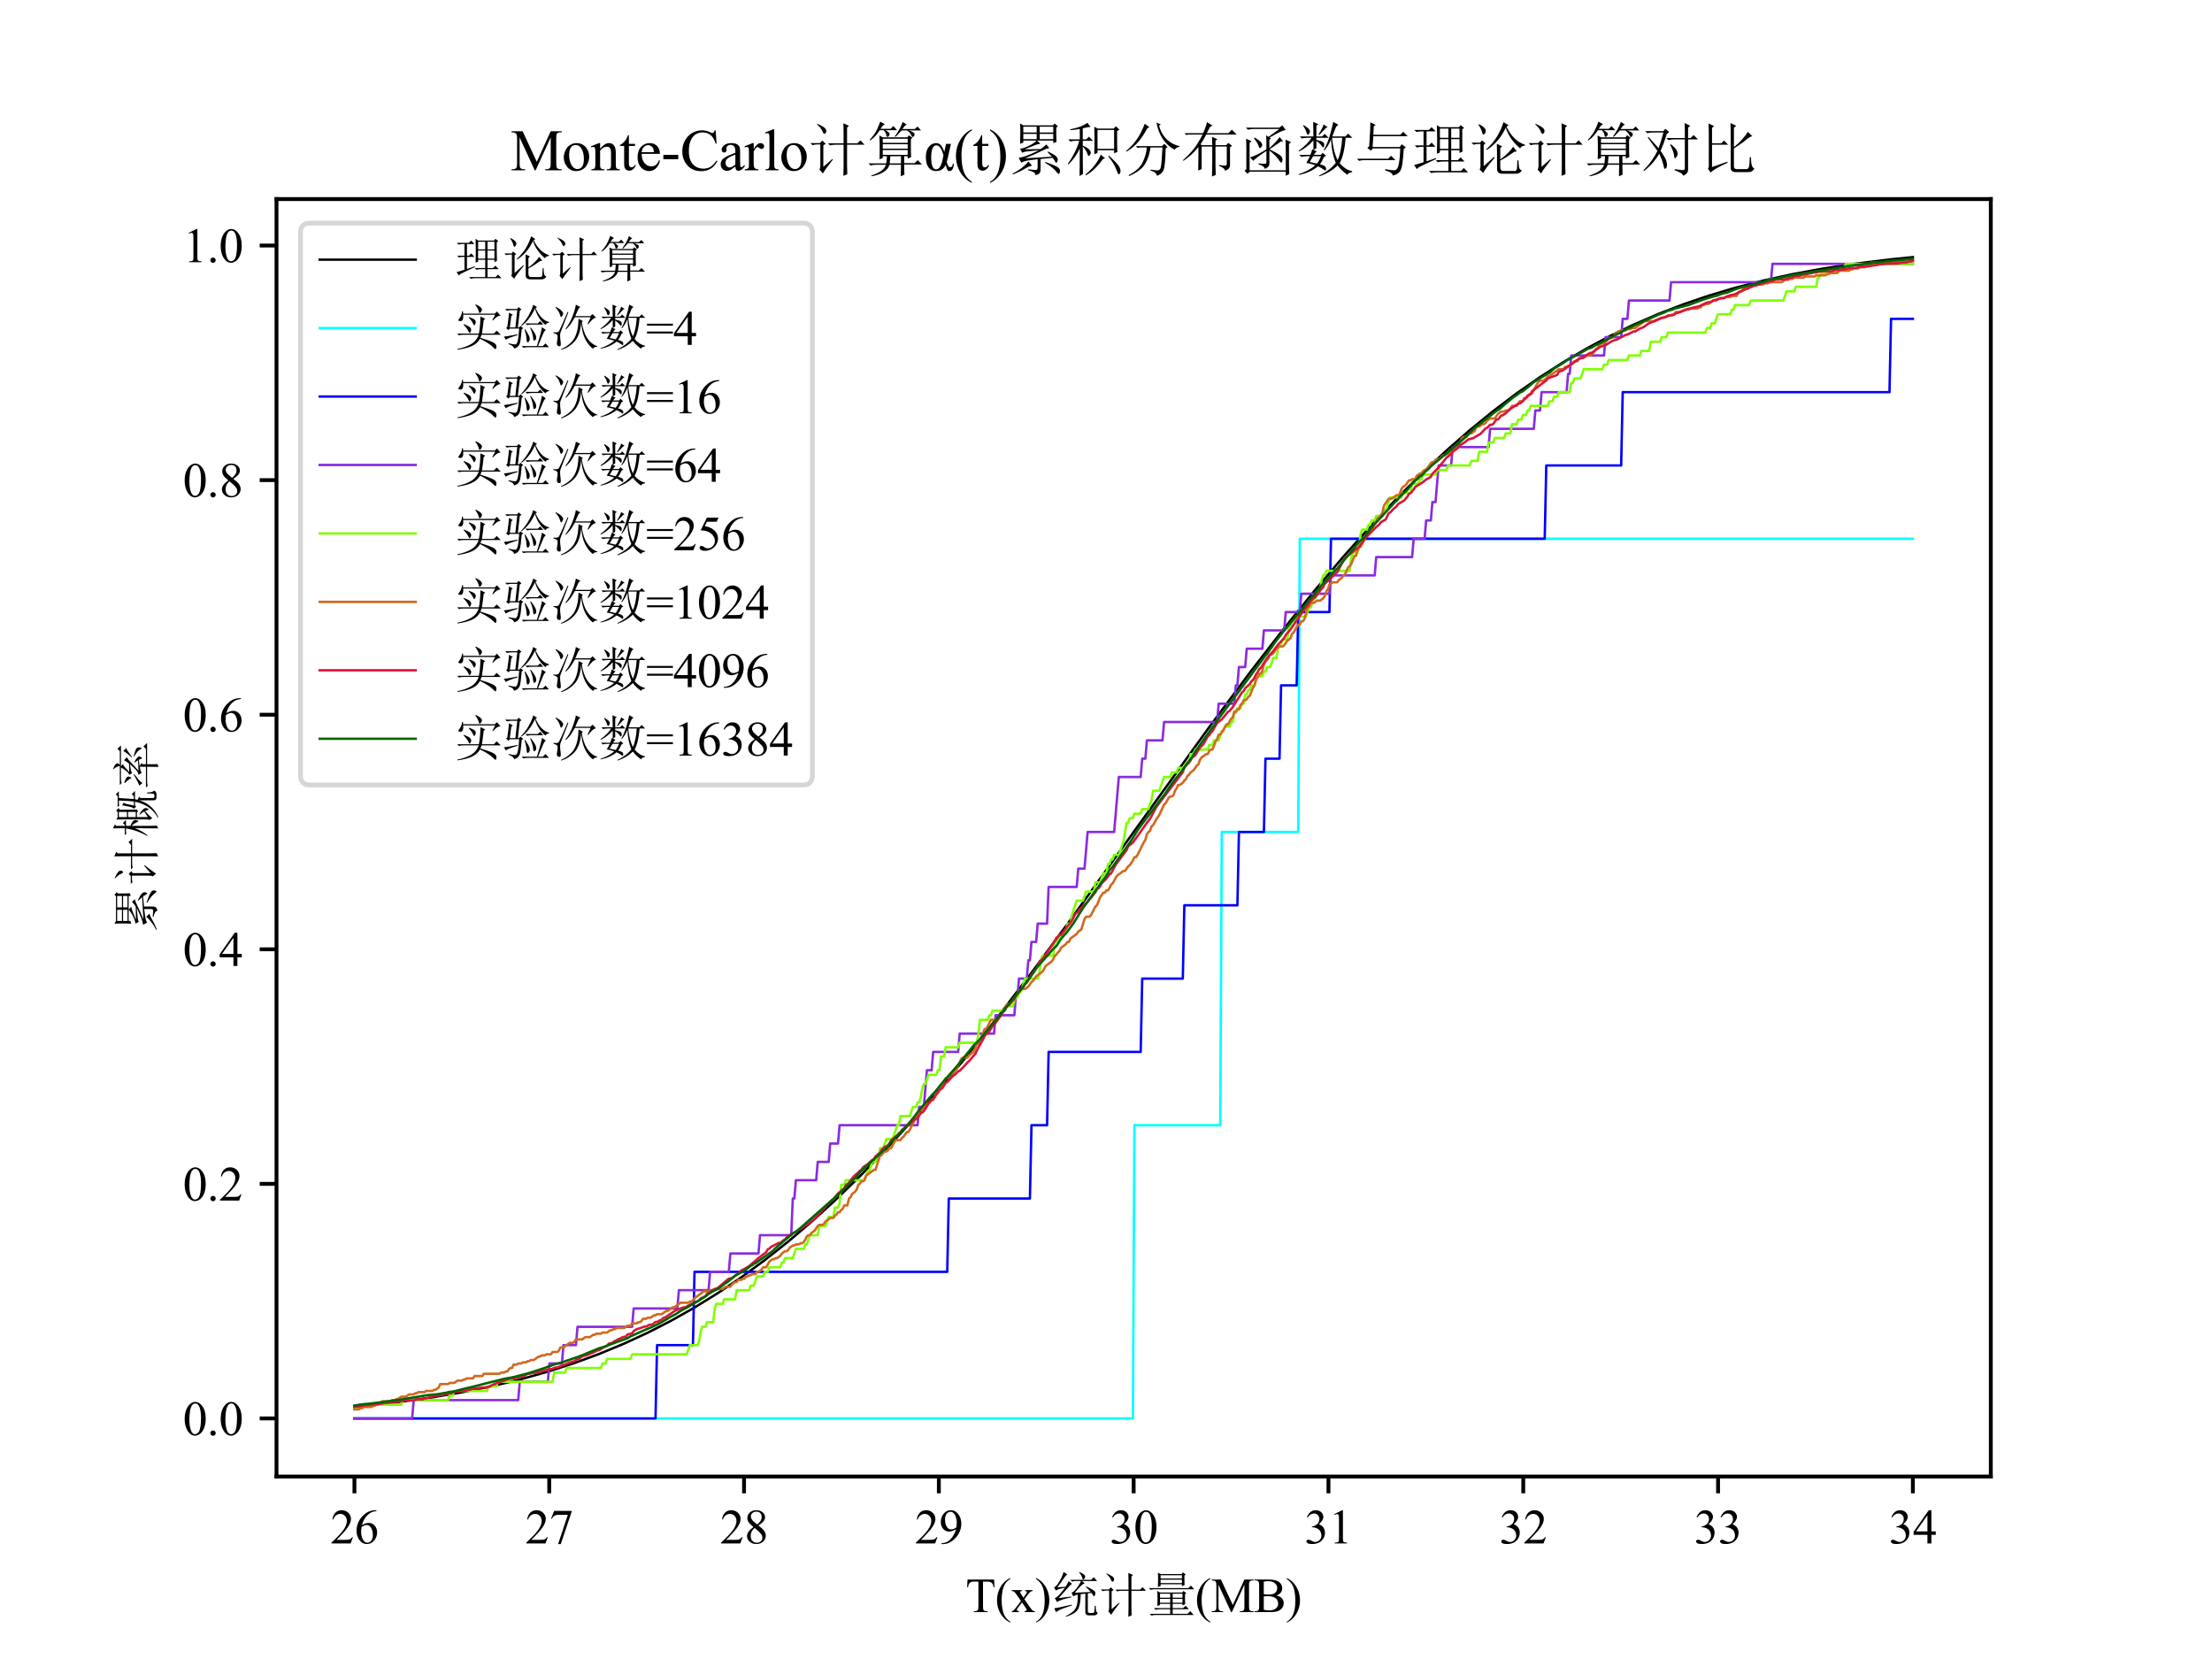<?xml version="1.0" encoding="utf-8" standalone="no"?>
<!DOCTYPE svg PUBLIC "-//W3C//DTD SVG 1.1//EN"
  "http://www.w3.org/Graphics/SVG/1.1/DTD/svg11.dtd">
<svg xmlns:xlink="http://www.w3.org/1999/xlink" width="460.8pt" height="345.6pt" viewBox="0 0 460.8 345.6" xmlns="http://www.w3.org/2000/svg" version="1.1">
 <defs>
  <style type="text/css">*{stroke-linejoin: round; stroke-linecap: butt}</style>
 </defs>
 <g id="figure_1">
  <g id="patch_1">
   <path d="M 0 345.6 
L 460.8 345.6 
L 460.8 0 
L 0 0 
z
" style="fill: #ffffff"/>
  </g>
  <g id="axes_1">
   <g id="patch_2">
    <path d="M 57.6 307.584 
L 414.72 307.584 
L 414.72 41.472 
L 57.6 41.472 
z
" style="fill: #ffffff"/>
   </g>
   <g id="matplotlib.axis_1">
    <g id="xtick_1">
     <g id="line2d_1">
      <defs>
       <path id="mb2a6c0fdbd" d="M 0 0 
L 0 3.5 
" style="stroke: #000000; stroke-width: 0.8"/>
      </defs>
      <g>
       <use xlink:href="#mb2a6c0fdbd" x="73.833" y="307.584" style="stroke: #000000; stroke-width: 0.8"/>
      </g>
     </g>
     <g id="text_1">
      <!-- 26 -->
      <g transform="translate(68.833 321.528) scale(0.1 -0.1)">
       <defs>
        <path id="TimesNewRomanPSMT-32" d="M 2934 816 
L 2638 0 
L 138 0 
L 138 116 
Q 1241 1122 1691 1759 
Q 2141 2397 2141 2925 
Q 2141 3328 1894 3587 
Q 1647 3847 1303 3847 
Q 991 3847 742 3664 
Q 494 3481 375 3128 
L 259 3128 
Q 338 3706 661 4015 
Q 984 4325 1469 4325 
Q 1984 4325 2329 3994 
Q 2675 3663 2675 3213 
Q 2675 2891 2525 2569 
Q 2294 2063 1775 1497 
Q 997 647 803 472 
L 1909 472 
Q 2247 472 2383 497 
Q 2519 522 2628 598 
Q 2738 675 2819 816 
L 2934 816 
z
" transform="scale(0.016)"/>
        <path id="TimesNewRomanPSMT-36" d="M 2869 4325 
L 2869 4209 
Q 2456 4169 2195 4045 
Q 1934 3922 1679 3669 
Q 1425 3416 1258 3105 
Q 1091 2794 978 2366 
Q 1428 2675 1881 2675 
Q 2316 2675 2634 2325 
Q 2953 1975 2953 1425 
Q 2953 894 2631 456 
Q 2244 -75 1606 -75 
Q 1172 -75 869 213 
Q 275 772 275 1663 
Q 275 2231 503 2743 
Q 731 3256 1154 3653 
Q 1578 4050 1965 4187 
Q 2353 4325 2688 4325 
L 2869 4325 
z
M 925 2138 
Q 869 1716 869 1456 
Q 869 1156 980 804 
Q 1091 453 1309 247 
Q 1469 100 1697 100 
Q 1969 100 2183 356 
Q 2397 613 2397 1088 
Q 2397 1622 2184 2012 
Q 1972 2403 1581 2403 
Q 1463 2403 1327 2353 
Q 1191 2303 925 2138 
z
" transform="scale(0.016)"/>
       </defs>
       <use xlink:href="#TimesNewRomanPSMT-32"/>
       <use xlink:href="#TimesNewRomanPSMT-36" x="50"/>
      </g>
     </g>
    </g>
    <g id="xtick_2">
     <g id="line2d_2">
      <g>
       <use xlink:href="#mb2a6c0fdbd" x="114.415" y="307.584" style="stroke: #000000; stroke-width: 0.8"/>
      </g>
     </g>
     <g id="text_2">
      <!-- 27 -->
      <g transform="translate(109.415 321.528) scale(0.1 -0.1)">
       <defs>
        <path id="TimesNewRomanPSMT-37" d="M 644 4238 
L 2916 4238 
L 2916 4119 
L 1503 -88 
L 1153 -88 
L 2419 3728 
L 1253 3728 
Q 900 3728 750 3644 
Q 488 3500 328 3200 
L 238 3234 
L 644 4238 
z
" transform="scale(0.016)"/>
       </defs>
       <use xlink:href="#TimesNewRomanPSMT-32"/>
       <use xlink:href="#TimesNewRomanPSMT-37" x="50"/>
      </g>
     </g>
    </g>
    <g id="xtick_3">
     <g id="line2d_3">
      <g>
       <use xlink:href="#mb2a6c0fdbd" x="154.996" y="307.584" style="stroke: #000000; stroke-width: 0.8"/>
      </g>
     </g>
     <g id="text_3">
      <!-- 28 -->
      <g transform="translate(149.996 321.528) scale(0.1 -0.1)">
       <defs>
        <path id="TimesNewRomanPSMT-38" d="M 1228 2134 
Q 725 2547 579 2797 
Q 434 3047 434 3316 
Q 434 3728 753 4026 
Q 1072 4325 1600 4325 
Q 2113 4325 2425 4047 
Q 2738 3769 2738 3413 
Q 2738 3175 2569 2928 
Q 2400 2681 1866 2347 
Q 2416 1922 2594 1678 
Q 2831 1359 2831 1006 
Q 2831 559 2490 242 
Q 2150 -75 1597 -75 
Q 994 -75 656 303 
Q 388 606 388 966 
Q 388 1247 577 1523 
Q 766 1800 1228 2134 
z
M 1719 2469 
Q 2094 2806 2194 3001 
Q 2294 3197 2294 3444 
Q 2294 3772 2109 3958 
Q 1925 4144 1606 4144 
Q 1288 4144 1088 3959 
Q 888 3775 888 3528 
Q 888 3366 970 3203 
Q 1053 3041 1206 2894 
L 1719 2469 
z
M 1375 2016 
Q 1116 1797 991 1539 
Q 866 1281 866 981 
Q 866 578 1086 336 
Q 1306 94 1647 94 
Q 1984 94 2187 284 
Q 2391 475 2391 747 
Q 2391 972 2272 1150 
Q 2050 1481 1375 2016 
z
" transform="scale(0.016)"/>
       </defs>
       <use xlink:href="#TimesNewRomanPSMT-32"/>
       <use xlink:href="#TimesNewRomanPSMT-38" x="50"/>
      </g>
     </g>
    </g>
    <g id="xtick_4">
     <g id="line2d_4">
      <g>
       <use xlink:href="#mb2a6c0fdbd" x="195.578" y="307.584" style="stroke: #000000; stroke-width: 0.8"/>
      </g>
     </g>
     <g id="text_4">
      <!-- 29 -->
      <g transform="translate(190.578 321.528) scale(0.1 -0.1)">
       <defs>
        <path id="TimesNewRomanPSMT-39" d="M 338 -88 
L 338 28 
Q 744 34 1094 217 
Q 1444 400 1770 856 
Q 2097 1313 2225 1859 
Q 1734 1544 1338 1544 
Q 891 1544 572 1889 
Q 253 2234 253 2806 
Q 253 3363 572 3797 
Q 956 4325 1575 4325 
Q 2097 4325 2469 3894 
Q 2925 3359 2925 2575 
Q 2925 1869 2578 1258 
Q 2231 647 1613 244 
Q 1109 -88 516 -88 
L 338 -88 
z
M 2275 2091 
Q 2331 2497 2331 2741 
Q 2331 3044 2228 3395 
Q 2125 3747 1936 3934 
Q 1747 4122 1506 4122 
Q 1228 4122 1018 3872 
Q 809 3622 809 3128 
Q 809 2469 1088 2097 
Q 1291 1828 1588 1828 
Q 1731 1828 1928 1897 
Q 2125 1966 2275 2091 
z
" transform="scale(0.016)"/>
       </defs>
       <use xlink:href="#TimesNewRomanPSMT-32"/>
       <use xlink:href="#TimesNewRomanPSMT-39" x="50"/>
      </g>
     </g>
    </g>
    <g id="xtick_5">
     <g id="line2d_5">
      <g>
       <use xlink:href="#mb2a6c0fdbd" x="236.16" y="307.584" style="stroke: #000000; stroke-width: 0.8"/>
      </g>
     </g>
     <g id="text_5">
      <!-- 30 -->
      <g transform="translate(231.16 321.528) scale(0.1 -0.1)">
       <defs>
        <path id="TimesNewRomanPSMT-33" d="M 325 3431 
Q 506 3859 782 4092 
Q 1059 4325 1472 4325 
Q 1981 4325 2253 3994 
Q 2459 3747 2459 3466 
Q 2459 3003 1878 2509 
Q 2269 2356 2469 2072 
Q 2669 1788 2669 1403 
Q 2669 853 2319 450 
Q 1863 -75 997 -75 
Q 569 -75 414 31 
Q 259 138 259 259 
Q 259 350 332 419 
Q 406 488 509 488 
Q 588 488 669 463 
Q 722 447 909 348 
Q 1097 250 1169 231 
Q 1284 197 1416 197 
Q 1734 197 1970 444 
Q 2206 691 2206 1028 
Q 2206 1275 2097 1509 
Q 2016 1684 1919 1775 
Q 1784 1900 1550 2001 
Q 1316 2103 1072 2103 
L 972 2103 
L 972 2197 
Q 1219 2228 1467 2375 
Q 1716 2522 1828 2728 
Q 1941 2934 1941 3181 
Q 1941 3503 1739 3701 
Q 1538 3900 1238 3900 
Q 753 3900 428 3381 
L 325 3431 
z
" transform="scale(0.016)"/>
        <path id="TimesNewRomanPSMT-30" d="M 231 2094 
Q 231 2819 450 3342 
Q 669 3866 1031 4122 
Q 1313 4325 1613 4325 
Q 2100 4325 2488 3828 
Q 2972 3213 2972 2159 
Q 2972 1422 2759 906 
Q 2547 391 2217 158 
Q 1888 -75 1581 -75 
Q 975 -75 572 641 
Q 231 1244 231 2094 
z
M 844 2016 
Q 844 1141 1059 588 
Q 1238 122 1591 122 
Q 1759 122 1940 273 
Q 2122 425 2216 781 
Q 2359 1319 2359 2297 
Q 2359 3022 2209 3506 
Q 2097 3866 1919 4016 
Q 1791 4119 1609 4119 
Q 1397 4119 1231 3928 
Q 1006 3669 925 3112 
Q 844 2556 844 2016 
z
" transform="scale(0.016)"/>
       </defs>
       <use xlink:href="#TimesNewRomanPSMT-33"/>
       <use xlink:href="#TimesNewRomanPSMT-30" x="50"/>
      </g>
     </g>
    </g>
    <g id="xtick_6">
     <g id="line2d_6">
      <g>
       <use xlink:href="#mb2a6c0fdbd" x="276.742" y="307.584" style="stroke: #000000; stroke-width: 0.8"/>
      </g>
     </g>
     <g id="text_6">
      <!-- 31 -->
      <g transform="translate(271.742 321.528) scale(0.1 -0.1)">
       <defs>
        <path id="TimesNewRomanPSMT-31" d="M 750 3822 
L 1781 4325 
L 1884 4325 
L 1884 747 
Q 1884 391 1914 303 
Q 1944 216 2037 169 
Q 2131 122 2419 116 
L 2419 0 
L 825 0 
L 825 116 
Q 1125 122 1212 167 
Q 1300 213 1334 289 
Q 1369 366 1369 747 
L 1369 3034 
Q 1369 3497 1338 3628 
Q 1316 3728 1258 3775 
Q 1200 3822 1119 3822 
Q 1003 3822 797 3725 
L 750 3822 
z
" transform="scale(0.016)"/>
       </defs>
       <use xlink:href="#TimesNewRomanPSMT-33"/>
       <use xlink:href="#TimesNewRomanPSMT-31" x="50"/>
      </g>
     </g>
    </g>
    <g id="xtick_7">
     <g id="line2d_7">
      <g>
       <use xlink:href="#mb2a6c0fdbd" x="317.324" y="307.584" style="stroke: #000000; stroke-width: 0.8"/>
      </g>
     </g>
     <g id="text_7">
      <!-- 32 -->
      <g transform="translate(312.324 321.528) scale(0.1 -0.1)">
       <use xlink:href="#TimesNewRomanPSMT-33"/>
       <use xlink:href="#TimesNewRomanPSMT-32" x="50"/>
      </g>
     </g>
    </g>
    <g id="xtick_8">
     <g id="line2d_8">
      <g>
       <use xlink:href="#mb2a6c0fdbd" x="357.905" y="307.584" style="stroke: #000000; stroke-width: 0.8"/>
      </g>
     </g>
     <g id="text_8">
      <!-- 33 -->
      <g transform="translate(352.905 321.528) scale(0.1 -0.1)">
       <use xlink:href="#TimesNewRomanPSMT-33"/>
       <use xlink:href="#TimesNewRomanPSMT-33" x="50"/>
      </g>
     </g>
    </g>
    <g id="xtick_9">
     <g id="line2d_9">
      <g>
       <use xlink:href="#mb2a6c0fdbd" x="398.487" y="307.584" style="stroke: #000000; stroke-width: 0.8"/>
      </g>
     </g>
     <g id="text_9">
      <!-- 34 -->
      <g transform="translate(393.487 321.528) scale(0.1 -0.1)">
       <defs>
        <path id="TimesNewRomanPSMT-34" d="M 2978 1563 
L 2978 1119 
L 2409 1119 
L 2409 0 
L 1894 0 
L 1894 1119 
L 100 1119 
L 100 1519 
L 2066 4325 
L 2409 4325 
L 2409 1563 
L 2978 1563 
z
M 1894 1563 
L 1894 3666 
L 406 1563 
L 1894 1563 
z
" transform="scale(0.016)"/>
       </defs>
       <use xlink:href="#TimesNewRomanPSMT-33"/>
       <use xlink:href="#TimesNewRomanPSMT-34" x="50"/>
      </g>
     </g>
    </g>
    <g id="text_10">
     <!-- T(x)统计量(MB) -->
     <g transform="translate(201.165 335.831) scale(0.1 -0.1)">
      <defs>
       <path id="TimesNewRomanPSMT-54" d="M 3703 4238 
L 3750 3244 
L 3631 3244 
Q 3597 3506 3538 3619 
Q 3441 3800 3280 3886 
Q 3119 3972 2856 3972 
L 2259 3972 
L 2259 734 
Q 2259 344 2344 247 
Q 2463 116 2709 116 
L 2856 116 
L 2856 0 
L 1059 0 
L 1059 116 
L 1209 116 
Q 1478 116 1591 278 
Q 1659 378 1659 734 
L 1659 3972 
L 1150 3972 
Q 853 3972 728 3928 
Q 566 3869 450 3700 
Q 334 3531 313 3244 
L 194 3244 
L 244 4238 
L 3703 4238 
z
" transform="scale(0.016)"/>
       <path id="TimesNewRomanPSMT-28" d="M 1988 -1253 
L 1988 -1369 
Q 1516 -1131 1200 -813 
Q 750 -359 506 256 
Q 263 872 263 1534 
Q 263 2503 741 3301 
Q 1219 4100 1988 4444 
L 1988 4313 
Q 1603 4100 1356 3731 
Q 1109 3363 987 2797 
Q 866 2231 866 1616 
Q 866 947 969 400 
Q 1050 -31 1165 -292 
Q 1281 -553 1476 -793 
Q 1672 -1034 1988 -1253 
z
" transform="scale(0.016)"/>
       <path id="TimesNewRomanPSMT-78" d="M 84 2863 
L 1431 2863 
L 1431 2747 
Q 1303 2747 1251 2703 
Q 1200 2659 1200 2588 
Q 1200 2513 1309 2356 
Q 1344 2306 1413 2200 
L 1616 1875 
L 1850 2200 
Q 2075 2509 2075 2591 
Q 2075 2656 2022 2701 
Q 1969 2747 1850 2747 
L 1850 2863 
L 2819 2863 
L 2819 2747 
Q 2666 2738 2553 2663 
Q 2400 2556 2134 2200 
L 1744 1678 
L 2456 653 
Q 2719 275 2831 198 
Q 2944 122 3122 113 
L 3122 0 
L 1772 0 
L 1772 113 
Q 1913 113 1991 175 
Q 2050 219 2050 291 
Q 2050 363 1850 653 
L 1431 1266 
L 972 653 
Q 759 369 759 316 
Q 759 241 829 180 
Q 900 119 1041 113 
L 1041 0 
L 106 0 
L 106 113 
Q 219 128 303 191 
Q 422 281 703 653 
L 1303 1450 
L 759 2238 
Q 528 2575 401 2661 
Q 275 2747 84 2747 
L 84 2863 
z
" transform="scale(0.016)"/>
       <path id="TimesNewRomanPSMT-29" d="M 144 4313 
L 144 4444 
Q 619 4209 934 3891 
Q 1381 3434 1625 2820 
Q 1869 2206 1869 1541 
Q 1869 572 1392 -226 
Q 916 -1025 144 -1369 
L 144 -1253 
Q 528 -1038 776 -670 
Q 1025 -303 1145 264 
Q 1266 831 1266 1447 
Q 1266 2113 1163 2663 
Q 1084 3094 967 3353 
Q 850 3613 656 3853 
Q 463 4094 144 4313 
z
" transform="scale(0.016)"/>
       <path id="SimSun-7edf" d="M 3675 5150 
L 3725 5225 
Q 4350 4925 4425 4737 
Q 4500 4550 4375 4387 
Q 4250 4225 4200 4225 
Q 4125 4225 4075 4450 
Q 3975 4800 3675 5150 
z
M 2675 2525 
Q 2950 2600 3337 3100 
Q 3725 3600 3900 4050 
L 3350 4050 
Q 3025 4050 2750 3975 
L 2525 4200 
L 5225 4200 
L 5575 4550 
L 6000 4050 
L 4025 4050 
L 4400 3750 
Q 4150 3675 3875 3400 
Q 3600 3125 3100 2525 
L 5175 2625 
Q 4900 2950 4550 3275 
L 4600 3350 
Q 5025 3150 5362 2950 
Q 5700 2750 5737 2650 
Q 5775 2550 5775 2450 
Q 5775 2300 5712 2175 
Q 5650 2050 5600 2050 
Q 5575 2050 5525 2150 
Q 5425 2300 5275 2500 
Q 4525 2425 3862 2337 
Q 3200 2250 2900 2050 
L 2675 2525 
z
M 3500 2275 
L 3875 2350 
L 3850 1775 
Q 3775 550 3325 112 
Q 2875 -325 1950 -600 
L 1925 -525 
Q 2625 -175 2950 150 
Q 3275 475 3387 962 
Q 3500 1450 3500 2275 
z
M 4475 2450 
L 4800 2500 
L 4800 1750 
L 4800 175 
Q 4775 -150 5175 -125 
L 5375 -125 
Q 5625 -125 5650 87 
Q 5675 300 5700 825 
L 5825 825 
Q 5825 425 5875 187 
Q 5925 -50 6100 -75 
Q 5975 -425 5600 -425 
L 4975 -425 
Q 4475 -450 4475 25 
L 4475 2450 
z
M 425 500 
Q 675 525 1212 637 
Q 1750 750 2700 975 
L 2725 875 
Q 2200 700 1550 462 
Q 900 225 675 -25 
L 425 500 
z
M 1000 1825 
Q 1275 1850 2625 2025 
L 2650 1925 
Q 2050 1800 1550 1650 
Q 1050 1500 800 1300 
L 500 1825 
Q 725 1875 1125 2312 
Q 1525 2750 1825 3175 
Q 1450 3100 1175 3037 
Q 900 2975 650 2800 
L 400 3225 
Q 675 3300 1050 3912 
Q 1425 4525 1650 5225 
L 2125 4900 
Q 1925 4775 1675 4400 
Q 1425 4000 825 3225 
Q 1475 3275 1900 3300 
Q 2100 3575 2300 4025 
L 2750 3675 
Q 2525 3575 2100 3050 
Q 1650 2525 1000 1825 
z
" transform="scale(0.016)"/>
       <path id="SimSun-8ba1" d="M 975 4975 
L 1000 5050 
Q 1550 4800 1762 4625 
Q 1975 4450 1975 4275 
Q 1975 4100 1887 4025 
Q 1800 3950 1775 3950 
Q 1650 3950 1550 4250 
Q 1375 4625 975 4975 
z
M 1650 375 
L 2625 1225 
L 2675 1150 
Q 1800 25 1600 -350 
L 1225 75 
Q 1325 225 1325 550 
L 1325 2800 
L 675 2800 
L 900 2800 
Q 750 2800 475 2725 
L 250 2950 
L 1275 2950 
L 1550 3225 
L 1900 2875 
L 1650 2700 
L 1650 375 
z
M 3850 2925 
Q 3850 4600 3825 5100 
L 4425 4825 
L 4225 4625 
L 4225 2925 
L 5350 2925 
L 5675 3250 
L 6125 2775 
L 4225 2775 
L 4225 500 
Q 4225 0 4250 -425 
L 3825 -600 
Q 3850 175 3850 575 
L 3850 2775 
L 2575 2775 
L 2950 2775 
Q 2650 2775 2375 2700 
L 2150 2925 
L 3850 2925 
z
" transform="scale(0.016)"/>
       <path id="SimSun-91cf" d="M 1700 2400 
L 1700 1875 
L 3025 1875 
L 3025 2400 
L 1700 2400 
z
M 3350 2400 
L 3350 1875 
L 4625 1875 
L 4625 2400 
L 3350 2400 
z
M 1700 1725 
L 1700 1225 
L 3025 1225 
L 3025 1725 
L 1700 1725 
z
M 3350 1725 
L 3350 1225 
L 4625 1225 
L 4625 1725 
L 3350 1725 
z
M 4950 2325 
Q 4950 1350 4975 1025 
L 4625 875 
L 4625 1075 
L 3350 1075 
L 3350 525 
L 4700 525 
L 5050 825 
L 5450 375 
L 3350 375 
L 3350 -225 
L 5275 -225 
L 5650 125 
L 6075 -375 
L 1175 -375 
Q 850 -375 575 -450 
L 350 -225 
L 3025 -225 
L 3025 375 
L 1725 375 
Q 1400 375 1125 300 
L 900 525 
L 3025 525 
L 3025 1075 
L 1700 1075 
L 1700 925 
L 1350 800 
Q 1375 1300 1375 1787 
Q 1375 2275 1350 2750 
L 1700 2550 
L 4600 2550 
L 4750 2750 
L 5125 2475 
L 4950 2325 
z
M 1775 4800 
L 1775 4375 
L 4550 4375 
L 4550 4800 
L 1775 4800 
z
M 1775 4225 
L 1775 3775 
L 4550 3775 
L 4550 4225 
L 1775 4225 
z
M 4875 4750 
Q 4875 3825 4900 3525 
L 4550 3375 
L 4550 3625 
L 1775 3625 
L 1775 3400 
L 1425 3250 
Q 1450 3650 1450 4262 
Q 1450 4875 1425 5125 
L 1800 4950 
L 4500 4950 
L 4650 5175 
L 5050 4900 
L 4875 4750 
z
M 250 3125 
L 5375 3125 
L 5725 3450 
L 6150 2975 
L 950 2975 
Q 750 2975 475 2900 
L 250 3125 
z
" transform="scale(0.016)"/>
       <path id="TimesNewRomanPSMT-4d" d="M 2619 0 
L 981 3566 
L 981 734 
Q 981 344 1066 247 
Q 1181 116 1431 116 
L 1581 116 
L 1581 0 
L 106 0 
L 106 116 
L 256 116 
Q 525 116 638 278 
Q 706 378 706 734 
L 706 3503 
Q 706 3784 644 3909 
Q 600 4000 483 4061 
Q 366 4122 106 4122 
L 106 4238 
L 1306 4238 
L 2844 922 
L 4356 4238 
L 5556 4238 
L 5556 4122 
L 5409 4122 
Q 5138 4122 5025 3959 
Q 4956 3859 4956 3503 
L 4956 734 
Q 4956 344 5044 247 
Q 5159 116 5409 116 
L 5556 116 
L 5556 0 
L 3756 0 
L 3756 116 
L 3906 116 
Q 4178 116 4288 278 
Q 4356 378 4356 734 
L 4356 3566 
L 2722 0 
L 2619 0 
z
" transform="scale(0.016)"/>
       <path id="TimesNewRomanPSMT-42" d="M 2956 2163 
Q 3397 2069 3616 1863 
Q 3919 1575 3919 1159 
Q 3919 844 3719 555 
Q 3519 266 3170 133 
Q 2822 0 2106 0 
L 106 0 
L 106 116 
L 266 116 
Q 531 116 647 284 
Q 719 394 719 750 
L 719 3488 
Q 719 3881 628 3984 
Q 506 4122 266 4122 
L 106 4122 
L 106 4238 
L 1938 4238 
Q 2450 4238 2759 4163 
Q 3228 4050 3475 3764 
Q 3722 3478 3722 3106 
Q 3722 2788 3528 2536 
Q 3334 2284 2956 2163 
z
M 1319 2331 
Q 1434 2309 1582 2298 
Q 1731 2288 1909 2288 
Q 2366 2288 2595 2386 
Q 2825 2484 2947 2687 
Q 3069 2891 3069 3131 
Q 3069 3503 2766 3765 
Q 2463 4028 1881 4028 
Q 1569 4028 1319 3959 
L 1319 2331 
z
M 1319 306 
Q 1681 222 2034 222 
Q 2600 222 2897 476 
Q 3194 731 3194 1106 
Q 3194 1353 3059 1581 
Q 2925 1809 2622 1940 
Q 2319 2072 1872 2072 
Q 1678 2072 1540 2065 
Q 1403 2059 1319 2044 
L 1319 306 
z
" transform="scale(0.016)"/>
      </defs>
      <use xlink:href="#TimesNewRomanPSMT-54"/>
      <use xlink:href="#TimesNewRomanPSMT-28" x="61.084"/>
      <use xlink:href="#TimesNewRomanPSMT-78" x="94.385"/>
      <use xlink:href="#TimesNewRomanPSMT-29" x="144.385"/>
      <use xlink:href="#SimSun-7edf" x="177.686"/>
      <use xlink:href="#SimSun-8ba1" x="277.686"/>
      <use xlink:href="#SimSun-91cf" x="377.686"/>
      <use xlink:href="#TimesNewRomanPSMT-28" x="477.686"/>
      <use xlink:href="#TimesNewRomanPSMT-4d" x="510.986"/>
      <use xlink:href="#TimesNewRomanPSMT-42" x="599.902"/>
      <use xlink:href="#TimesNewRomanPSMT-29" x="666.602"/>
     </g>
    </g>
   </g>
   <g id="matplotlib.axis_2">
    <g id="ytick_1">
     <g id="line2d_10">
      <defs>
       <path id="m20cf587c38" d="M 0 0 
L -3.5 0 
" style="stroke: #000000; stroke-width: 0.8"/>
      </defs>
      <g>
       <use xlink:href="#m20cf587c38" x="57.6" y="295.488" style="stroke: #000000; stroke-width: 0.8"/>
      </g>
     </g>
     <g id="text_11">
      <!-- 0.0 -->
      <g transform="translate(38.1 298.96) scale(0.1 -0.1)">
       <defs>
        <path id="TimesNewRomanPSMT-2e" d="M 800 606 
Q 947 606 1047 504 
Q 1147 403 1147 259 
Q 1147 116 1045 14 
Q 944 -88 800 -88 
Q 656 -88 554 14 
Q 453 116 453 259 
Q 453 406 554 506 
Q 656 606 800 606 
z
" transform="scale(0.016)"/>
       </defs>
       <use xlink:href="#TimesNewRomanPSMT-30"/>
       <use xlink:href="#TimesNewRomanPSMT-2e" x="50"/>
       <use xlink:href="#TimesNewRomanPSMT-30" x="75"/>
      </g>
     </g>
    </g>
    <g id="ytick_2">
     <g id="line2d_11">
      <g>
       <use xlink:href="#m20cf587c38" x="57.6" y="246.62" style="stroke: #000000; stroke-width: 0.8"/>
      </g>
     </g>
     <g id="text_12">
      <!-- 0.2 -->
      <g transform="translate(38.1 250.092) scale(0.1 -0.1)">
       <use xlink:href="#TimesNewRomanPSMT-30"/>
       <use xlink:href="#TimesNewRomanPSMT-2e" x="50"/>
       <use xlink:href="#TimesNewRomanPSMT-32" x="75"/>
      </g>
     </g>
    </g>
    <g id="ytick_3">
     <g id="line2d_12">
      <g>
       <use xlink:href="#m20cf587c38" x="57.6" y="197.752" style="stroke: #000000; stroke-width: 0.8"/>
      </g>
     </g>
     <g id="text_13">
      <!-- 0.4 -->
      <g transform="translate(38.1 201.224) scale(0.1 -0.1)">
       <use xlink:href="#TimesNewRomanPSMT-30"/>
       <use xlink:href="#TimesNewRomanPSMT-2e" x="50"/>
       <use xlink:href="#TimesNewRomanPSMT-34" x="75"/>
      </g>
     </g>
    </g>
    <g id="ytick_4">
     <g id="line2d_13">
      <g>
       <use xlink:href="#m20cf587c38" x="57.6" y="148.885" style="stroke: #000000; stroke-width: 0.8"/>
      </g>
     </g>
     <g id="text_14">
      <!-- 0.6 -->
      <g transform="translate(38.1 152.357) scale(0.1 -0.1)">
       <use xlink:href="#TimesNewRomanPSMT-30"/>
       <use xlink:href="#TimesNewRomanPSMT-2e" x="50"/>
       <use xlink:href="#TimesNewRomanPSMT-36" x="75"/>
      </g>
     </g>
    </g>
    <g id="ytick_5">
     <g id="line2d_14">
      <g>
       <use xlink:href="#m20cf587c38" x="57.6" y="100.017" style="stroke: #000000; stroke-width: 0.8"/>
      </g>
     </g>
     <g id="text_15">
      <!-- 0.8 -->
      <g transform="translate(38.1 103.489) scale(0.1 -0.1)">
       <use xlink:href="#TimesNewRomanPSMT-30"/>
       <use xlink:href="#TimesNewRomanPSMT-2e" x="50"/>
       <use xlink:href="#TimesNewRomanPSMT-38" x="75"/>
      </g>
     </g>
    </g>
    <g id="ytick_6">
     <g id="line2d_15">
      <g>
       <use xlink:href="#m20cf587c38" x="57.6" y="51.149" style="stroke: #000000; stroke-width: 0.8"/>
      </g>
     </g>
     <g id="text_16">
      <!-- 1.0 -->
      <g transform="translate(38.1 54.621) scale(0.1 -0.1)">
       <use xlink:href="#TimesNewRomanPSMT-31"/>
       <use xlink:href="#TimesNewRomanPSMT-2e" x="50"/>
       <use xlink:href="#TimesNewRomanPSMT-30" x="75"/>
      </g>
     </g>
    </g>
    <g id="text_17">
     <!-- 累计概率 -->
     <g transform="translate(31.961 194.528) rotate(-90) scale(0.1 -0.1)">
      <defs>
       <path id="SimSun-7d2f" d="M 1675 4725 
L 1675 4100 
L 3125 4100 
L 3125 4725 
L 1675 4725 
z
M 3450 4725 
L 3450 4100 
L 4925 4100 
L 4925 4725 
L 3450 4725 
z
M 1675 3950 
L 1675 3375 
L 3125 3375 
L 3125 3950 
L 1675 3950 
z
M 3450 3950 
L 3450 3375 
L 4925 3375 
L 4925 3950 
L 3450 3950 
z
M 5250 4625 
Q 5250 4275 5250 3875 
Q 5250 3475 5275 3075 
L 4925 2950 
L 4925 3225 
L 1675 3225 
L 1675 3000 
L 1325 2875 
Q 1350 3500 1350 4125 
Q 1350 4750 1325 5075 
L 1675 4875 
L 4900 4875 
L 5075 5075 
L 5425 4775 
L 5250 4625 
z
M 3525 2875 
Q 3225 2850 2875 2700 
Q 2525 2550 1825 2275 
L 3550 2300 
Q 3925 2550 4175 2800 
L 4500 2400 
Q 4275 2400 3675 2100 
Q 3050 1775 1875 1300 
L 4775 1475 
Q 4550 1725 4300 1975 
L 4375 2025 
Q 5100 1675 5262 1487 
Q 5425 1300 5412 1150 
Q 5400 1000 5337 900 
Q 5275 800 5250 800 
Q 5200 800 5125 950 
Q 5000 1150 4875 1350 
L 3550 1225 
L 3550 100 
Q 3575 -425 3000 -525 
Q 3000 -175 2200 0 
L 2200 100 
Q 2900 25 3062 37 
Q 3225 50 3225 325 
L 3225 1200 
Q 2750 1150 2250 1075 
Q 1750 1000 1450 825 
L 1175 1350 
Q 1550 1400 2000 1562 
Q 2450 1725 3375 2175 
Q 2300 2075 2000 2037 
Q 1700 2000 1550 1900 
L 1325 2350 
Q 1625 2350 2200 2612 
Q 2775 2875 3150 3250 
L 3525 2875 
z
M 2625 500 
Q 2325 450 1850 175 
Q 1375 -125 550 -450 
L 500 -375 
Q 1125 -50 1562 300 
Q 2000 650 2225 950 
L 2625 500 
z
M 4075 900 
Q 5000 575 5312 387 
Q 5625 200 5650 12 
Q 5675 -175 5612 -287 
Q 5550 -400 5525 -400 
Q 5425 -400 5250 -150 
Q 4975 250 4025 825 
L 4075 900 
z
" transform="scale(0.016)"/>
       <path id="SimSun-6982" d="M 2700 4500 
L 2700 3450 
L 3375 3450 
L 3375 4500 
L 2700 4500 
z
M 2700 3300 
L 2700 2300 
L 3375 2300 
L 3375 3300 
L 2700 3300 
z
M 2700 725 
L 3425 1200 
Q 3350 1375 3025 1775 
L 3050 1850 
Q 3550 1525 3712 1337 
Q 3875 1150 3875 1000 
Q 3875 875 3800 750 
Q 3725 625 3700 625 
Q 3650 625 3625 725 
Q 3550 900 3475 1100 
Q 2900 600 2575 150 
L 2325 475 
Q 2400 625 2400 950 
L 2400 3475 
Q 2400 3975 2375 4825 
L 2700 4650 
L 3350 4650 
L 3550 4850 
L 3875 4525 
L 3650 4400 
Q 3650 2825 3675 2150 
L 3375 1975 
L 3375 2150 
L 2700 2150 
L 2700 725 
z
M 5025 2400 
L 4950 2075 
L 5350 1850 
L 5175 1675 
L 5175 100 
Q 5175 -125 5350 -125 
L 5525 -125 
Q 5750 -125 5762 162 
Q 5775 450 5775 825 
L 5900 825 
Q 5900 450 5962 225 
Q 6025 0 6150 -75 
Q 6075 -250 5950 -325 
Q 5825 -400 5625 -400 
L 5225 -400 
Q 4875 -400 4875 0 
L 4875 1825 
Q 4350 75 2650 -650 
L 2625 -575 
Q 4275 350 4700 2400 
L 4225 2400 
L 4050 2250 
L 3775 2550 
Q 3925 2625 4012 2975 
Q 4100 3325 4225 4075 
L 4600 3850 
Q 4475 3800 4425 3575 
Q 4375 3325 4200 2550 
L 4725 2550 
Q 4800 3100 4850 4500 
L 4425 4500 
L 4200 4450 
L 4000 4650 
L 5400 4650 
L 5650 4900 
L 6050 4500 
L 5175 4500 
Q 5100 3100 5050 2550 
L 5400 2550 
L 5675 2825 
L 6100 2400 
L 5025 2400 
z
M 1550 775 
Q 1550 425 1575 -450 
L 1225 -625 
Q 1250 850 1250 2400 
Q 925 1525 300 750 
L 250 825 
Q 575 1400 825 2062 
Q 1075 2725 1225 3575 
L 775 3575 
L 550 3525 
L 350 3725 
L 1250 3725 
Q 1250 4400 1225 5275 
L 1750 5000 
L 1550 4850 
L 1550 3725 
L 1675 3725 
L 1925 3975 
L 2325 3575 
L 1550 3575 
L 1550 3000 
Q 2025 2800 2175 2650 
Q 2325 2500 2325 2350 
Q 2325 2250 2262 2100 
Q 2200 1950 2175 1950 
Q 2100 1950 2000 2200 
Q 1850 2550 1550 2850 
L 1550 775 
z
" transform="scale(0.016)"/>
       <path id="SimSun-7387" d="M 875 3725 
L 925 3800 
Q 1375 3650 1550 3525 
Q 1725 3400 1725 3250 
Q 1725 3175 1662 3025 
Q 1600 2875 1550 2875 
Q 1500 2875 1425 3050 
Q 1275 3325 875 3725 
z
M 550 1850 
Q 875 1925 2000 2575 
L 2050 2500 
Q 1675 2225 1337 1937 
Q 1000 1650 875 1425 
L 550 1850 
z
M 5200 3450 
Q 4800 3150 4275 2800 
L 4225 2875 
Q 4775 3400 5050 3925 
L 5450 3525 
L 5200 3450 
z
M 4325 2500 
L 4350 2575 
Q 5225 2350 5375 2212 
Q 5525 2075 5525 1900 
Q 5525 1775 5487 1662 
Q 5450 1550 5400 1550 
Q 5325 1550 5200 1800 
Q 4975 2150 4325 2500 
z
M 3150 3900 
Q 2500 3300 2300 3150 
Q 2800 3150 3400 3175 
Q 3700 3500 3850 3825 
L 4250 3450 
Q 4050 3400 3450 2825 
Q 2850 2250 2475 1950 
Q 3150 1975 3850 2000 
Q 3750 2175 3550 2450 
L 3600 2500 
Q 4050 2250 4200 2100 
Q 4350 1950 4350 1850 
Q 4350 1775 4250 1625 
Q 4150 1475 4100 1475 
Q 4075 1475 4050 1550 
Q 4000 1700 3900 1900 
Q 3650 1875 3075 1800 
L 3500 1550 
L 3325 1425 
L 3325 975 
L 5325 975 
L 5650 1300 
L 6100 825 
L 3325 825 
Q 3325 -275 3350 -525 
L 2975 -650 
Q 3000 0 3000 825 
L 1125 825 
Q 800 825 525 750 
L 300 975 
L 3000 975 
L 3000 1775 
Q 2450 1700 2200 1525 
L 1950 1950 
Q 2275 1950 2675 2350 
Q 3075 2750 3325 3050 
Q 2400 2950 2150 2775 
L 1950 3175 
Q 2150 3150 2475 3575 
Q 2800 4000 2900 4225 
L 1450 4225 
Q 1125 4225 850 4150 
L 625 4375 
L 3100 4375 
Q 3050 4800 2675 5200 
L 2725 5250 
Q 3225 5050 3337 4912 
Q 3450 4775 3450 4700 
Q 3450 4550 3250 4375 
L 5025 4375 
L 5350 4675 
L 5775 4225 
L 3050 4225 
L 3375 3950 
L 3150 3900 
z
" transform="scale(0.016)"/>
      </defs>
      <use xlink:href="#SimSun-7d2f"/>
      <use xlink:href="#SimSun-8ba1" x="100"/>
      <use xlink:href="#SimSun-6982" x="200"/>
      <use xlink:href="#SimSun-7387" x="300"/>
     </g>
    </g>
   </g>
   <g id="line2d_16">
    <path d="M 73.833 293.069 
L 81.957 292.206 
L 89.432 291.19 
L 96.256 290.037 
L 102.431 288.78 
L 108.281 287.375 
L 114.13 285.736 
L 119.655 283.949 
L 124.855 282.037 
L 130.054 279.883 
L 134.929 277.628 
L 139.804 275.133 
L 144.678 272.383 
L 149.553 269.369 
L 154.428 266.082 
L 159.302 262.513 
L 164.177 258.658 
L 169.052 254.514 
L 173.926 250.081 
L 179.126 245.037 
L 184.326 239.676 
L 189.85 233.645 
L 195.375 227.288 
L 201.225 220.228 
L 207.724 212.029 
L 214.874 202.646 
L 223.323 191.179 
L 235.673 174.001 
L 251.922 151.451 
L 260.371 140.111 
L 267.521 130.876 
L 274.02 122.839 
L 279.87 115.945 
L 285.394 109.757 
L 290.919 103.907 
L 296.119 98.723 
L 301.318 93.862 
L 306.193 89.602 
L 311.068 85.632 
L 315.942 81.949 
L 320.817 78.55 
L 325.692 75.427 
L 330.567 72.573 
L 335.441 69.977 
L 340.316 67.628 
L 345.516 65.378 
L 350.715 63.378 
L 355.915 61.608 
L 361.44 59.96 
L 367.289 58.454 
L 373.464 57.103 
L 379.963 55.913 
L 386.788 54.888 
L 394.263 53.988 
L 398.487 53.568 
L 398.487 53.568 
" clip-path="url(#p72c24fa5c8)" style="fill: none; stroke: #000000; stroke-width: 0.5; stroke-linecap: square"/>
   </g>
   <g id="line2d_17">
    <path d="M 73.833 295.488 
L 235.998 295.488 
L 236.322 234.403 
L 254.196 234.403 
L 254.521 173.319 
L 270.445 173.319 
L 270.77 112.234 
L 398.487 112.234 
L 398.487 112.234 
" clip-path="url(#p72c24fa5c8)" style="fill: none; stroke: #00ffff; stroke-width: 0.5; stroke-linecap: square"/>
   </g>
   <g id="line2d_18">
    <path d="M 73.833 295.488 
L 136.554 295.488 
L 136.879 280.217 
L 144.353 280.217 
L 144.678 264.946 
L 197.325 264.946 
L 197.65 249.674 
L 214.549 249.674 
L 214.874 234.403 
L 218.124 234.403 
L 218.449 219.132 
L 237.622 219.132 
L 237.947 203.861 
L 246.397 203.861 
L 246.722 188.59 
L 257.771 188.59 
L 258.096 173.319 
L 263.296 173.319 
L 263.621 158.047 
L 266.546 158.047 
L 266.871 142.776 
L 270.12 142.776 
L 270.445 127.505 
L 276.945 127.505 
L 277.27 112.234 
L 321.792 112.234 
L 322.117 96.963 
L 337.716 96.963 
L 338.041 81.692 
L 393.613 81.692 
L 393.938 66.42 
L 398.487 66.42 
L 398.487 66.42 
" clip-path="url(#p72c24fa5c8)" style="fill: none; stroke: #0000ff; stroke-width: 0.5; stroke-linecap: square"/>
   </g>
   <g id="line2d_19">
    <path d="M 73.833 295.488 
L 85.857 295.488 
L 86.182 291.67 
L 107.956 291.67 
L 108.281 287.852 
L 114.13 287.852 
L 114.455 284.035 
L 117.055 284.035 
L 117.38 280.217 
L 119.98 280.217 
L 120.305 276.399 
L 131.679 276.399 
L 132.004 272.581 
L 141.103 272.581 
L 141.428 268.763 
L 147.603 268.763 
L 147.928 264.946 
L 151.828 264.946 
L 152.153 261.128 
L 158.002 261.128 
L 158.327 257.31 
L 164.827 257.31 
L 165.152 249.674 
L 165.477 249.674 
L 165.802 245.857 
L 170.027 245.857 
L 170.352 242.039 
L 172.627 242.039 
L 172.951 238.221 
L 174.576 238.221 
L 174.901 234.403 
L 191.15 234.403 
L 191.475 230.586 
L 192.45 230.586 
L 193.1 222.95 
L 194.075 222.95 
L 194.4 219.132 
L 199.6 219.132 
L 199.925 215.314 
L 207.074 215.314 
L 207.399 211.497 
L 211.299 211.497 
L 211.624 207.679 
L 211.949 207.679 
L 212.274 203.861 
L 213.899 203.861 
L 214.224 200.043 
L 214.549 200.043 
L 214.874 196.225 
L 215.849 196.225 
L 216.174 192.408 
L 218.124 192.408 
L 218.449 184.772 
L 224.298 184.772 
L 224.623 180.954 
L 225.923 180.954 
L 226.573 173.319 
L 232.098 173.319 
L 233.073 161.865 
L 237.622 161.865 
L 237.947 158.047 
L 238.597 158.047 
L 238.922 154.23 
L 242.172 154.23 
L 242.497 150.412 
L 253.546 150.412 
L 253.871 146.594 
L 257.121 146.594 
L 257.446 142.776 
L 257.771 142.776 
L 258.096 138.958 
L 259.396 138.958 
L 259.721 135.141 
L 262.971 135.141 
L 263.296 131.323 
L 267.521 131.323 
L 267.846 127.505 
L 270.77 127.505 
L 271.095 123.687 
L 276.945 123.687 
L 277.27 119.87 
L 286.369 119.87 
L 286.694 116.052 
L 294.169 116.052 
L 294.494 112.234 
L 296.769 112.234 
L 297.094 108.416 
L 298.069 108.416 
L 298.394 104.598 
L 299.044 104.598 
L 299.693 96.963 
L 302.293 96.963 
L 302.618 93.145 
L 310.093 93.145 
L 310.418 89.327 
L 319.517 89.327 
L 319.842 85.509 
L 320.817 85.509 
L 321.142 81.692 
L 326.342 81.692 
L 326.667 77.874 
L 326.992 77.874 
L 327.317 74.056 
L 334.141 74.056 
L 334.466 70.238 
L 337.716 70.238 
L 338.041 66.42 
L 339.016 66.42 
L 339.341 62.603 
L 347.79 62.603 
L 348.115 58.785 
L 368.914 58.785 
L 369.239 54.967 
L 398.487 54.967 
L 398.487 54.967 
" clip-path="url(#p72c24fa5c8)" style="fill: none; stroke: #8a2be2; stroke-width: 0.5; stroke-linecap: square"/>
   </g>
   <g id="line2d_20">
    <path d="M 73.833 293.579 
L 74.483 293.579 
L 74.808 292.625 
L 83.582 292.625 
L 83.907 291.67 
L 93.331 291.67 
L 93.656 290.716 
L 94.306 290.716 
L 94.631 289.761 
L 101.456 289.761 
L 101.781 288.807 
L 103.406 288.807 
L 103.731 287.852 
L 115.105 287.852 
L 115.43 285.944 
L 117.705 285.944 
L 118.03 284.989 
L 125.179 284.989 
L 125.504 284.035 
L 126.154 284.035 
L 126.479 283.08 
L 131.354 283.08 
L 131.679 282.126 
L 143.053 282.126 
L 143.703 280.217 
L 145.328 280.217 
L 145.653 279.262 
L 145.978 277.353 
L 146.303 276.399 
L 146.953 276.399 
L 147.278 275.445 
L 148.578 275.445 
L 148.903 272.581 
L 149.228 271.627 
L 150.528 271.627 
L 150.853 270.672 
L 153.128 270.672 
L 153.453 268.763 
L 156.053 268.763 
L 156.378 267.809 
L 157.027 267.809 
L 157.677 265.9 
L 158.977 265.9 
L 159.302 264.946 
L 159.952 264.946 
L 160.277 263.991 
L 162.552 263.991 
L 162.877 263.037 
L 163.202 263.037 
L 163.527 262.082 
L 165.152 262.082 
L 165.802 260.173 
L 167.427 260.173 
L 167.752 259.219 
L 168.077 259.219 
L 168.727 257.31 
L 170.352 257.31 
L 170.677 255.401 
L 171.977 255.401 
L 172.627 253.492 
L 173.601 253.492 
L 173.926 251.583 
L 174.576 251.583 
L 174.901 250.629 
L 175.226 246.811 
L 175.876 246.811 
L 176.201 245.857 
L 180.101 245.857 
L 180.751 243.948 
L 181.076 243.948 
L 181.726 242.039 
L 182.376 242.039 
L 182.701 241.084 
L 183.026 241.084 
L 183.351 239.176 
L 184.001 239.176 
L 184.651 237.267 
L 185.951 237.267 
L 186.926 234.403 
L 187.251 234.403 
L 187.576 232.494 
L 189.525 232.494 
L 190.175 230.586 
L 190.825 230.586 
L 191.15 229.631 
L 191.475 229.631 
L 191.8 228.677 
L 192.125 226.768 
L 192.45 225.813 
L 192.775 225.813 
L 193.425 223.904 
L 195.05 223.904 
L 195.375 222.95 
L 195.7 222.95 
L 196.025 220.087 
L 196.675 220.087 
L 197 218.178 
L 199.6 218.178 
L 199.925 217.223 
L 203.5 217.223 
L 203.825 215.314 
L 204.15 212.451 
L 205.774 212.451 
L 206.099 211.497 
L 206.424 211.497 
L 206.749 210.542 
L 209.349 210.542 
L 209.674 209.588 
L 210.974 209.588 
L 211.624 207.679 
L 211.949 207.679 
L 212.274 206.724 
L 212.599 206.724 
L 213.574 203.861 
L 216.174 203.861 
L 216.499 202.907 
L 216.824 200.043 
L 217.149 199.089 
L 219.424 199.089 
L 219.749 196.225 
L 220.398 196.225 
L 220.723 195.271 
L 221.048 195.271 
L 221.373 194.316 
L 222.023 194.316 
L 222.348 192.408 
L 222.998 192.408 
L 223.323 190.499 
L 224.298 187.635 
L 225.598 187.635 
L 226.248 185.726 
L 227.873 185.726 
L 228.198 183.818 
L 229.173 183.818 
L 229.823 181.909 
L 230.473 181.909 
L 230.798 180 
L 231.123 180 
L 231.448 179.045 
L 231.773 179.045 
L 232.098 178.091 
L 233.073 178.091 
L 234.048 175.228 
L 234.698 171.41 
L 235.023 171.41 
L 235.348 170.455 
L 235.998 170.455 
L 236.322 169.501 
L 237.622 169.501 
L 237.947 168.546 
L 239.247 168.546 
L 239.897 166.637 
L 240.222 164.729 
L 241.522 164.729 
L 242.497 161.865 
L 243.797 161.865 
L 244.122 160.911 
L 245.097 160.911 
L 245.422 159.956 
L 246.722 159.956 
L 247.047 159.002 
L 247.697 159.002 
L 248.022 157.093 
L 248.672 157.093 
L 248.997 156.139 
L 251.597 156.139 
L 251.922 155.184 
L 252.571 155.184 
L 252.896 154.23 
L 253.871 154.23 
L 254.521 152.321 
L 254.846 152.321 
L 255.171 151.366 
L 256.146 151.366 
L 256.471 150.412 
L 256.796 150.412 
L 257.121 148.503 
L 257.446 148.503 
L 257.771 147.549 
L 258.421 147.549 
L 258.746 146.594 
L 259.071 146.594 
L 259.396 144.685 
L 259.721 144.685 
L 260.046 143.731 
L 260.371 143.731 
L 260.696 142.776 
L 261.346 142.776 
L 261.671 140.867 
L 262.971 140.867 
L 263.296 139.913 
L 263.621 139.913 
L 263.946 138.958 
L 264.596 138.958 
L 265.246 137.05 
L 265.896 137.05 
L 266.221 135.141 
L 266.546 134.186 
L 266.871 134.186 
L 267.196 133.232 
L 268.17 133.232 
L 268.495 130.368 
L 268.82 130.368 
L 269.145 129.414 
L 269.795 129.414 
L 270.12 128.46 
L 272.07 128.46 
L 272.72 126.551 
L 273.045 126.551 
L 273.695 124.642 
L 274.02 124.642 
L 274.345 123.687 
L 274.67 123.687 
L 274.995 122.733 
L 275.32 120.824 
L 275.645 119.87 
L 275.97 119.87 
L 276.295 118.915 
L 281.17 118.915 
L 281.495 116.052 
L 281.82 115.097 
L 282.795 115.097 
L 283.12 114.143 
L 283.445 111.279 
L 283.769 110.325 
L 284.744 110.325 
L 285.069 109.371 
L 285.394 109.371 
L 285.719 108.416 
L 286.369 108.416 
L 286.694 107.462 
L 287.994 107.462 
L 288.319 106.507 
L 288.644 106.507 
L 289.619 103.644 
L 291.894 103.644 
L 292.219 102.689 
L 293.844 102.689 
L 294.169 100.781 
L 295.469 100.781 
L 295.794 99.826 
L 296.119 99.826 
L 296.444 98.872 
L 299.044 98.872 
L 299.369 97.917 
L 301.318 97.917 
L 301.643 96.963 
L 306.193 96.963 
L 306.518 96.008 
L 307.818 96.008 
L 308.143 94.099 
L 309.768 94.099 
L 310.093 92.191 
L 311.068 92.191 
L 311.393 91.236 
L 313.343 91.236 
L 313.668 90.282 
L 314.643 90.282 
L 314.968 88.373 
L 315.942 88.373 
L 316.267 87.418 
L 316.917 87.418 
L 317.242 86.464 
L 317.892 86.464 
L 318.217 85.509 
L 318.542 85.509 
L 318.867 84.555 
L 322.442 84.555 
L 322.767 83.6 
L 323.417 83.6 
L 323.742 82.646 
L 324.392 82.646 
L 324.717 81.692 
L 326.992 81.692 
L 327.317 79.783 
L 327.642 79.783 
L 327.967 78.828 
L 329.267 78.828 
L 329.917 76.919 
L 333.816 76.919 
L 334.141 75.965 
L 334.791 75.965 
L 335.116 75.01 
L 339.016 75.01 
L 339.341 74.056 
L 341.616 74.056 
L 341.941 73.102 
L 343.566 73.102 
L 343.891 71.193 
L 345.841 71.193 
L 346.166 70.238 
L 347.141 70.238 
L 347.465 69.284 
L 355.265 69.284 
L 355.59 68.329 
L 356.24 68.329 
L 356.565 67.375 
L 357.215 67.375 
L 357.865 65.466 
L 360.465 65.466 
L 360.79 64.512 
L 361.115 64.512 
L 361.44 63.557 
L 364.364 63.557 
L 364.689 62.603 
L 371.514 62.603 
L 372.164 60.694 
L 373.789 60.694 
L 374.114 59.739 
L 378.339 59.739 
L 378.664 57.83 
L 378.989 57.83 
L 379.313 56.876 
L 382.888 56.876 
L 383.213 55.921 
L 384.188 55.921 
L 384.513 54.967 
L 398.487 54.967 
L 398.487 54.967 
" clip-path="url(#p72c24fa5c8)" style="fill: none; stroke: #7fff00; stroke-width: 0.5; stroke-linecap: square"/>
   </g>
   <g id="line2d_21">
    <path d="M 73.833 293.579 
L 74.808 293.579 
L 75.133 293.34 
L 75.458 293.34 
L 75.783 293.102 
L 77.408 293.102 
L 77.732 292.863 
L 78.057 292.863 
L 78.382 292.625 
L 78.707 292.625 
L 79.682 291.909 
L 81.307 291.909 
L 81.632 291.67 
L 82.282 291.67 
L 82.607 291.432 
L 82.932 291.432 
L 83.582 290.954 
L 84.557 290.954 
L 85.207 290.477 
L 86.182 290.477 
L 86.507 290.239 
L 86.832 290.239 
L 87.157 290 
L 88.457 290 
L 88.782 289.761 
L 90.082 289.761 
L 90.407 289.523 
L 90.732 289.523 
L 91.382 289.045 
L 91.707 288.33 
L 93.331 288.33 
L 93.656 288.091 
L 94.631 288.091 
L 95.281 287.614 
L 96.256 287.614 
L 96.581 287.375 
L 96.906 287.375 
L 97.231 287.137 
L 98.531 287.137 
L 98.856 286.659 
L 100.481 286.659 
L 100.806 286.182 
L 104.056 286.182 
L 104.381 285.944 
L 105.031 285.944 
L 105.356 285.705 
L 105.681 285.705 
L 106.006 285.228 
L 106.331 284.989 
L 106.656 284.989 
L 106.981 284.273 
L 107.631 284.273 
L 107.956 284.035 
L 108.606 284.035 
L 108.931 283.796 
L 109.58 283.796 
L 109.905 283.557 
L 110.23 283.557 
L 110.555 283.319 
L 111.205 283.319 
L 112.18 282.603 
L 112.505 282.603 
L 112.83 282.364 
L 113.48 282.364 
L 113.805 282.126 
L 114.78 282.126 
L 115.105 281.649 
L 116.08 281.649 
L 116.405 281.41 
L 116.73 280.694 
L 117.38 280.694 
L 118.68 279.74 
L 119.33 279.74 
L 119.655 279.501 
L 119.98 279.024 
L 121.28 279.024 
L 121.93 278.547 
L 122.905 278.547 
L 123.555 278.069 
L 123.88 278.069 
L 124.205 277.831 
L 125.179 277.831 
L 125.504 277.592 
L 126.479 277.592 
L 127.129 277.115 
L 127.454 277.115 
L 127.779 276.876 
L 128.104 276.876 
L 128.429 276.638 
L 130.054 276.638 
L 130.704 276.16 
L 131.354 276.16 
L 131.679 275.683 
L 132.654 275.683 
L 132.979 275.445 
L 133.304 275.445 
L 133.629 275.206 
L 133.954 274.729 
L 134.604 274.729 
L 134.929 274.49 
L 135.579 274.49 
L 136.229 274.013 
L 136.554 274.013 
L 136.879 273.774 
L 137.854 273.774 
L 138.829 273.058 
L 139.154 273.058 
L 140.129 272.343 
L 140.454 272.343 
L 141.753 271.388 
L 143.378 271.388 
L 143.703 271.15 
L 144.028 271.15 
L 144.353 270.911 
L 144.678 270.434 
L 146.628 269.002 
L 147.603 269.002 
L 147.928 268.763 
L 148.578 268.763 
L 148.903 268.525 
L 150.528 268.525 
L 151.178 268.048 
L 152.153 268.048 
L 152.478 267.57 
L 153.128 267.093 
L 153.453 267.093 
L 153.778 266.616 
L 154.428 266.616 
L 154.753 266.377 
L 155.078 266.377 
L 155.403 265.9 
L 155.728 265.9 
L 156.053 265.661 
L 156.378 265.661 
L 156.703 265.423 
L 157.352 265.423 
L 157.677 264.946 
L 158.002 264.946 
L 158.652 264.468 
L 158.977 263.991 
L 159.627 263.991 
L 160.277 262.798 
L 160.927 262.321 
L 161.252 262.321 
L 161.577 262.082 
L 161.902 262.082 
L 162.552 261.605 
L 162.877 261.128 
L 163.527 260.651 
L 163.852 260.651 
L 164.177 260.412 
L 164.502 259.935 
L 165.152 259.458 
L 165.477 259.458 
L 165.802 259.219 
L 166.452 259.219 
L 166.777 258.98 
L 167.102 258.98 
L 167.427 258.742 
L 167.752 258.265 
L 168.077 257.549 
L 168.402 257.31 
L 168.727 257.31 
L 169.052 256.833 
L 169.702 256.356 
L 170.352 255.401 
L 170.677 255.163 
L 171.327 255.163 
L 171.652 254.924 
L 171.977 254.447 
L 172.951 253.731 
L 173.601 253.731 
L 173.926 253.254 
L 174.251 253.015 
L 174.576 252.538 
L 174.901 252.538 
L 175.226 252.061 
L 175.551 251.822 
L 175.876 251.106 
L 176.526 251.106 
L 176.851 249.674 
L 177.176 249.436 
L 177.501 248.72 
L 178.151 248.243 
L 178.476 247.766 
L 178.801 246.811 
L 179.126 246.573 
L 179.451 246.095 
L 179.776 246.095 
L 180.101 245.857 
L 180.426 244.902 
L 182.051 243.709 
L 182.376 243.709 
L 183.351 240.607 
L 183.676 240.607 
L 184.001 240.13 
L 184.326 239.891 
L 184.651 239.891 
L 184.976 239.653 
L 185.301 239.176 
L 185.626 239.176 
L 186.276 237.982 
L 186.601 237.505 
L 187.576 237.505 
L 187.901 237.028 
L 188.226 236.789 
L 188.875 235.835 
L 189.2 235.835 
L 189.525 235.358 
L 190.825 232.733 
L 191.15 232.494 
L 191.475 231.301 
L 191.8 231.301 
L 192.45 230.824 
L 192.775 230.108 
L 193.1 229.87 
L 193.425 229.87 
L 193.75 229.631 
L 194.075 229.154 
L 194.4 229.154 
L 194.725 228.438 
L 195.05 227.245 
L 195.7 226.768 
L 196.35 225.813 
L 197 224.62 
L 197.325 224.62 
L 197.65 224.382 
L 197.975 223.904 
L 198.3 223.666 
L 198.625 223.666 
L 198.95 222.95 
L 199.275 222.711 
L 200.25 220.564 
L 200.575 220.325 
L 201.55 220.325 
L 201.875 219.848 
L 202.85 219.132 
L 203.5 217.462 
L 203.825 217.462 
L 205.124 214.36 
L 205.449 214.36 
L 206.424 212.451 
L 207.399 212.451 
L 208.374 211.735 
L 208.699 211.258 
L 209.024 210.303 
L 209.349 210.065 
L 209.674 209.349 
L 209.999 209.11 
L 210.324 209.11 
L 210.649 208.872 
L 210.974 208.395 
L 211.299 208.395 
L 211.624 207.44 
L 212.274 206.486 
L 212.924 206.008 
L 213.574 206.008 
L 214.224 205.531 
L 214.874 204.577 
L 215.199 204.338 
L 215.849 203.384 
L 217.149 202.429 
L 217.474 201.952 
L 217.799 201.236 
L 219.099 200.282 
L 219.424 199.805 
L 219.749 199.089 
L 220.074 198.85 
L 220.398 198.373 
L 220.723 198.134 
L 221.048 197.418 
L 222.023 196.703 
L 222.348 196.225 
L 222.673 196.225 
L 222.998 195.51 
L 224.298 194.555 
L 224.623 194.078 
L 225.273 193.601 
L 225.923 191.453 
L 226.248 190.976 
L 226.898 190.976 
L 227.223 190.737 
L 228.198 188.828 
L 228.523 188.59 
L 229.173 186.92 
L 229.823 185.965 
L 230.148 185.965 
L 230.473 185.488 
L 230.798 185.488 
L 231.123 185.011 
L 231.448 184.295 
L 231.773 184.056 
L 232.423 182.863 
L 232.748 182.386 
L 234.048 181.431 
L 234.373 181.431 
L 235.023 180.477 
L 235.348 180.238 
L 235.998 179.284 
L 236.322 178.568 
L 236.647 178.568 
L 236.972 178.091 
L 238.272 175.466 
L 238.597 174.989 
L 238.922 173.796 
L 239.247 173.319 
L 239.572 173.08 
L 239.897 172.126 
L 240.222 171.887 
L 240.872 170.694 
L 241.522 169.739 
L 242.497 167.592 
L 242.822 167.353 
L 243.472 166.16 
L 243.797 165.922 
L 244.122 165.922 
L 244.447 165.683 
L 244.772 164.729 
L 245.097 164.251 
L 245.422 163.536 
L 245.747 163.536 
L 246.397 163.058 
L 246.722 162.581 
L 247.047 162.342 
L 247.372 161.627 
L 247.697 161.388 
L 248.022 160.911 
L 248.672 160.434 
L 249.322 159.479 
L 249.647 159.241 
L 249.972 158.286 
L 250.297 157.809 
L 251.272 157.093 
L 251.597 157.093 
L 251.922 156.377 
L 252.246 156.139 
L 252.571 156.139 
L 253.221 154.468 
L 253.546 153.991 
L 253.871 153.037 
L 254.196 153.037 
L 254.846 152.082 
L 255.496 150.889 
L 255.821 150.889 
L 256.471 149.696 
L 256.796 149.457 
L 257.121 148.264 
L 257.446 148.264 
L 257.771 147.787 
L 258.096 147.787 
L 258.421 146.833 
L 258.746 146.594 
L 259.071 145.878 
L 259.396 145.878 
L 259.721 145.64 
L 260.046 145.162 
L 260.371 144.924 
L 261.021 143.253 
L 261.346 142.776 
L 261.671 141.583 
L 261.996 141.106 
L 262.321 140.39 
L 262.646 140.39 
L 262.971 139.674 
L 263.296 138.481 
L 263.621 137.765 
L 263.946 137.527 
L 264.271 137.05 
L 264.596 136.334 
L 264.921 136.334 
L 265.246 136.095 
L 265.896 135.141 
L 266.546 134.663 
L 267.196 134.663 
L 267.521 134.425 
L 268.17 133.47 
L 268.82 132.993 
L 269.145 132.039 
L 269.47 131.8 
L 270.12 130.607 
L 270.445 130.13 
L 270.77 130.13 
L 271.095 129.414 
L 271.42 129.414 
L 271.745 128.937 
L 272.395 126.551 
L 272.72 126.312 
L 273.045 125.596 
L 273.695 125.596 
L 274.345 125.119 
L 274.995 125.119 
L 275.645 124.642 
L 275.97 124.165 
L 276.295 123.21 
L 276.62 122.733 
L 276.945 121.778 
L 277.595 121.301 
L 278.57 121.301 
L 278.895 120.824 
L 279.545 120.347 
L 279.87 119.87 
L 280.195 119.631 
L 280.845 118.199 
L 281.17 117.961 
L 281.495 117.483 
L 282.145 115.813 
L 282.47 115.813 
L 282.795 114.62 
L 283.12 113.904 
L 283.445 113.904 
L 284.419 111.995 
L 285.069 111.041 
L 285.394 110.325 
L 286.044 109.848 
L 286.369 108.893 
L 286.694 108.655 
L 287.019 107.939 
L 287.669 107.462 
L 287.994 106.746 
L 288.319 105.314 
L 289.294 103.883 
L 289.944 103.883 
L 290.919 103.167 
L 291.244 103.167 
L 291.569 102.928 
L 291.894 101.974 
L 292.219 101.496 
L 292.869 101.019 
L 293.519 100.065 
L 293.844 100.065 
L 294.169 99.826 
L 294.819 99.826 
L 295.144 99.11 
L 295.794 98.633 
L 296.119 98.633 
L 296.444 98.156 
L 296.769 97.917 
L 297.094 97.917 
L 298.069 96.486 
L 298.394 96.247 
L 298.719 96.247 
L 299.044 95.77 
L 299.369 95.77 
L 299.693 95.531 
L 300.018 95.531 
L 300.343 95.054 
L 300.668 94.815 
L 300.993 94.815 
L 301.318 94.577 
L 301.968 94.577 
L 302.293 94.338 
L 302.943 93.384 
L 303.268 93.384 
L 303.593 93.145 
L 304.568 91.236 
L 304.893 90.997 
L 305.543 90.997 
L 305.868 90.52 
L 306.193 90.282 
L 306.518 90.282 
L 307.168 89.804 
L 307.493 89.089 
L 307.818 88.85 
L 308.143 88.85 
L 308.793 88.373 
L 309.118 88.373 
L 309.443 88.134 
L 309.768 87.657 
L 310.418 87.18 
L 311.393 87.18 
L 312.043 86.225 
L 312.693 85.748 
L 313.343 85.748 
L 313.668 85.509 
L 314.318 85.509 
L 314.643 85.271 
L 314.968 84.555 
L 315.942 84.555 
L 316.592 83.6 
L 317.242 83.6 
L 317.567 82.885 
L 317.892 82.885 
L 318.217 82.407 
L 318.542 82.407 
L 319.192 81.93 
L 320.167 80.021 
L 320.492 79.544 
L 320.817 79.305 
L 321.467 79.305 
L 322.117 78.828 
L 322.442 78.351 
L 322.767 78.351 
L 324.717 76.919 
L 325.692 76.919 
L 326.017 76.442 
L 326.342 76.442 
L 326.667 76.204 
L 326.992 76.204 
L 327.642 75.726 
L 327.967 75.249 
L 328.617 75.249 
L 328.942 74.772 
L 329.267 74.533 
L 329.917 74.533 
L 330.567 74.056 
L 331.217 74.056 
L 331.866 73.579 
L 332.516 72.624 
L 332.841 72.624 
L 333.166 71.67 
L 333.491 71.67 
L 333.816 71.431 
L 334.141 71.431 
L 334.791 70.954 
L 335.116 70.477 
L 335.441 70.477 
L 335.766 70.238 
L 336.091 70.238 
L 336.416 69.522 
L 336.741 69.522 
L 337.066 69.045 
L 337.391 69.045 
L 337.716 68.807 
L 338.691 68.807 
L 339.016 68.568 
L 339.666 68.568 
L 339.991 68.329 
L 340.641 68.329 
L 342.591 66.898 
L 344.866 66.898 
L 345.516 66.42 
L 345.841 66.42 
L 346.166 66.182 
L 346.816 66.182 
L 347.465 65.705 
L 348.44 65.705 
L 348.765 65.466 
L 349.09 64.989 
L 350.065 64.989 
L 350.39 64.75 
L 350.715 64.75 
L 351.04 64.512 
L 351.69 64.512 
L 352.015 64.273 
L 353.64 64.273 
L 353.965 64.034 
L 354.29 64.034 
L 354.615 63.557 
L 354.94 63.557 
L 355.265 63.318 
L 355.915 63.318 
L 356.89 62.603 
L 357.54 62.603 
L 358.19 62.125 
L 359.165 62.125 
L 359.49 61.887 
L 360.465 61.887 
L 360.79 61.648 
L 361.765 61.648 
L 362.09 60.932 
L 362.415 60.694 
L 362.74 60.694 
L 363.065 60.216 
L 363.389 59.978 
L 363.714 59.978 
L 364.039 59.739 
L 365.014 59.739 
L 365.339 59.501 
L 365.664 59.501 
L 365.989 59.262 
L 367.289 59.262 
L 367.614 59.023 
L 368.264 59.023 
L 368.589 58.785 
L 371.189 58.785 
L 371.839 58.308 
L 372.489 58.308 
L 372.814 58.069 
L 373.464 58.069 
L 373.789 57.83 
L 375.739 57.83 
L 376.064 57.592 
L 378.014 57.592 
L 378.339 57.353 
L 380.288 57.353 
L 380.613 57.115 
L 380.938 57.115 
L 381.263 56.876 
L 382.563 56.876 
L 383.213 56.399 
L 385.163 56.399 
L 385.488 56.16 
L 385.813 56.16 
L 386.138 55.921 
L 387.113 55.921 
L 387.438 55.683 
L 388.413 55.683 
L 389.063 55.206 
L 389.388 55.206 
L 389.713 54.728 
L 394.588 54.728 
L 394.912 54.49 
L 398.162 54.49 
L 398.487 54.251 
L 398.487 54.251 
" clip-path="url(#p72c24fa5c8)" style="fill: none; stroke: #d2691e; stroke-width: 0.5; stroke-linecap: square"/>
   </g>
   <g id="line2d_22">
    <path d="M 73.833 293.042 
L 74.808 292.983 
L 75.458 292.804 
L 76.108 292.744 
L 76.758 292.684 
L 77.732 292.565 
L 78.382 292.505 
L 79.357 292.386 
L 79.682 292.386 
L 80.007 292.267 
L 80.982 292.207 
L 81.307 292.088 
L 82.607 292.028 
L 84.557 291.73 
L 86.182 291.73 
L 86.832 291.491 
L 88.132 291.491 
L 88.457 291.312 
L 88.782 291.312 
L 89.757 291.014 
L 90.082 290.954 
L 90.407 290.775 
L 91.382 290.716 
L 93.331 290.358 
L 93.656 290.179 
L 93.981 290.179 
L 94.631 290 
L 96.256 289.761 
L 96.906 289.702 
L 98.206 289.403 
L 98.531 289.284 
L 99.181 289.224 
L 100.481 289.045 
L 101.456 289.045 
L 103.081 288.27 
L 106.006 287.256 
L 106.656 287.196 
L 108.931 286.719 
L 109.255 286.6 
L 109.905 286.182 
L 110.23 286.182 
L 110.88 286.003 
L 111.855 285.944 
L 112.505 285.765 
L 113.155 285.586 
L 113.805 285.407 
L 114.455 285.228 
L 114.78 285.228 
L 115.755 284.87 
L 116.08 284.87 
L 118.355 283.975 
L 119.005 283.736 
L 119.655 283.557 
L 120.305 283.08 
L 120.63 283.08 
L 121.28 282.543 
L 122.255 282.305 
L 123.555 281.768 
L 124.53 281.291 
L 124.855 281.231 
L 125.829 280.634 
L 126.479 280.336 
L 126.804 279.919 
L 127.129 279.799 
L 127.454 279.799 
L 128.104 279.322 
L 128.429 279.262 
L 128.754 278.964 
L 129.079 278.904 
L 129.729 278.547 
L 130.379 278.427 
L 130.704 278.01 
L 131.354 277.831 
L 131.679 277.771 
L 132.004 277.294 
L 132.654 276.876 
L 133.304 276.697 
L 134.279 276.339 
L 134.604 276.339 
L 135.254 275.981 
L 135.904 275.922 
L 136.554 275.385 
L 136.879 275.385 
L 137.529 275.027 
L 137.854 274.908 
L 138.179 274.55 
L 138.504 274.49 
L 140.779 272.939 
L 142.403 272.343 
L 142.728 272.343 
L 144.028 271.627 
L 144.353 271.627 
L 144.678 271.329 
L 145.003 271.269 
L 145.653 270.911 
L 145.978 270.493 
L 146.628 270.195 
L 146.953 270.016 
L 147.278 269.539 
L 147.928 269.181 
L 148.253 268.823 
L 149.553 268.286 
L 151.503 266.616 
L 151.828 266.377 
L 152.478 266.258 
L 154.103 265.005 
L 154.428 264.647 
L 155.078 264.349 
L 156.053 263.753 
L 158.002 262.082 
L 159.627 260.83 
L 159.952 260.233 
L 160.277 260.114 
L 160.602 259.756 
L 162.227 258.921 
L 162.552 258.921 
L 163.202 258.384 
L 163.527 258.205 
L 164.177 257.429 
L 164.502 257.31 
L 165.152 256.952 
L 167.427 255.58 
L 167.752 255.282 
L 168.077 255.163 
L 169.377 254.148 
L 170.027 253.552 
L 170.352 253.313 
L 170.677 252.776 
L 171.002 252.538 
L 171.327 252.001 
L 171.652 251.822 
L 172.302 250.927 
L 172.627 250.808 
L 172.951 250.331 
L 173.601 249.853 
L 174.576 248.601 
L 175.226 248.124 
L 175.551 247.766 
L 175.876 247.587 
L 176.201 246.871 
L 176.851 246.394 
L 177.826 245.081 
L 178.801 244.246 
L 179.126 243.888 
L 179.451 243.709 
L 179.776 243.172 
L 180.751 242.516 
L 181.726 241.621 
L 182.051 241.502 
L 182.376 240.905 
L 183.351 240.13 
L 183.676 239.533 
L 184.326 238.877 
L 184.651 238.818 
L 185.301 238.281 
L 185.626 237.565 
L 186.926 236.491 
L 187.251 236.074 
L 187.576 235.895 
L 187.901 235.358 
L 188.226 235.179 
L 188.55 234.761 
L 188.875 234.642 
L 189.2 234.284 
L 189.525 234.165 
L 190.5 233.21 
L 190.825 233.151 
L 191.15 232.912 
L 191.8 231.898 
L 192.125 231.779 
L 192.45 231.48 
L 193.75 229.392 
L 194.725 228.557 
L 195.05 227.961 
L 195.375 227.663 
L 195.7 227.126 
L 196.35 226.589 
L 197 225.575 
L 197.325 225.396 
L 198.625 224.024 
L 198.95 223.845 
L 199.6 223.189 
L 199.925 223.069 
L 200.9 222.055 
L 201.55 221.339 
L 201.875 221.041 
L 202.525 220.266 
L 203.175 219.55 
L 203.825 218.178 
L 204.799 216.507 
L 205.124 215.792 
L 205.449 215.374 
L 205.774 215.195 
L 206.099 214.837 
L 206.749 213.763 
L 207.074 213.525 
L 208.374 211.735 
L 209.024 210.721 
L 209.349 210.423 
L 209.674 209.767 
L 210.324 209.23 
L 211.299 207.738 
L 213.249 205.531 
L 213.574 204.875 
L 213.899 204.696 
L 214.874 203.026 
L 215.849 201.713 
L 216.499 200.52 
L 217.474 199.387 
L 219.749 196.046 
L 220.074 195.331 
L 220.398 195.211 
L 220.723 194.734 
L 221.048 194.734 
L 223.323 191.751 
L 223.973 190.439 
L 224.623 189.902 
L 224.948 189.365 
L 225.598 188.828 
L 225.923 188.411 
L 226.248 188.232 
L 227.548 186.681 
L 228.198 185.846 
L 228.523 185.19 
L 228.848 185.011 
L 229.173 184.653 
L 229.498 183.997 
L 230.473 183.042 
L 231.123 182.147 
L 231.448 181.968 
L 232.423 180.119 
L 234.698 177.077 
L 235.023 176.301 
L 235.998 175.526 
L 238.922 171.41 
L 239.572 170.575 
L 240.872 168.129 
L 242.172 166.399 
L 246.397 160.851 
L 246.722 159.897 
L 248.022 158.405 
L 248.347 157.809 
L 248.997 157.332 
L 249.972 155.721 
L 250.622 155.124 
L 251.272 153.991 
L 251.597 153.395 
L 251.922 153.156 
L 252.246 152.619 
L 252.571 152.321 
L 253.546 150.591 
L 254.521 149.875 
L 255.821 148.264 
L 256.146 148.085 
L 256.796 147.31 
L 258.746 144.208 
L 259.071 143.969 
L 259.396 143.373 
L 260.046 142.776 
L 260.371 142.478 
L 260.696 141.941 
L 261.021 141.643 
L 261.346 141.166 
L 261.671 140.45 
L 261.996 140.032 
L 262.321 139.376 
L 262.646 139.137 
L 263.946 137.109 
L 265.246 135.618 
L 266.221 134.306 
L 267.521 132.934 
L 267.846 132.277 
L 268.82 131.144 
L 269.795 129.712 
L 272.07 126.491 
L 272.395 126.193 
L 273.045 125.179 
L 274.02 124.343 
L 274.67 123.568 
L 274.995 123.031 
L 275.645 122.315 
L 275.97 121.599 
L 277.595 120.108 
L 277.92 119.631 
L 278.57 119.213 
L 280.195 116.111 
L 281.17 115.455 
L 283.12 113.904 
L 284.419 112.115 
L 285.394 111.101 
L 286.694 109.788 
L 287.344 109.251 
L 287.669 108.774 
L 288.644 108.237 
L 289.294 106.925 
L 289.619 106.746 
L 290.269 106.03 
L 290.919 105.493 
L 291.244 105.016 
L 292.544 104.24 
L 293.194 103.465 
L 293.519 102.868 
L 293.844 102.749 
L 294.494 101.974 
L 294.819 101.437 
L 296.444 100.423 
L 297.094 99.886 
L 298.069 99.349 
L 298.394 98.693 
L 299.693 97.38 
L 301.318 95.352 
L 301.968 94.875 
L 302.293 94.577 
L 302.618 94.099 
L 303.593 93.443 
L 303.918 92.906 
L 305.218 92.071 
L 305.868 91.534 
L 306.843 91.296 
L 308.468 90.341 
L 309.443 89.268 
L 309.768 89.148 
L 310.418 88.492 
L 310.743 88.492 
L 311.068 88.313 
L 311.718 87.418 
L 312.043 87.359 
L 312.368 87.06 
L 312.693 86.583 
L 313.018 86.523 
L 313.668 86.106 
L 314.643 85.092 
L 314.968 84.972 
L 315.942 84.316 
L 316.592 84.018 
L 316.917 83.839 
L 317.567 83.183 
L 317.892 82.944 
L 318.542 82.169 
L 318.867 82.049 
L 319.192 81.453 
L 322.117 79.246 
L 322.442 78.828 
L 324.392 78.112 
L 324.717 77.456 
L 325.042 77.277 
L 325.367 77.277 
L 328.942 74.712 
L 329.592 74.593 
L 331.217 73.519 
L 331.541 73.519 
L 333.491 72.147 
L 333.816 72.147 
L 334.141 71.908 
L 334.466 71.908 
L 335.766 71.073 
L 336.416 70.835 
L 336.741 70.775 
L 337.391 70.417 
L 338.691 69.761 
L 339.016 69.701 
L 340.316 69.045 
L 340.641 69.045 
L 341.616 68.449 
L 342.266 68.21 
L 343.566 67.315 
L 344.541 66.957 
L 344.866 66.719 
L 345.516 66.54 
L 345.841 66.301 
L 346.816 66.062 
L 348.115 65.645 
L 348.765 65.526 
L 349.09 65.287 
L 349.74 65.108 
L 351.04 64.571 
L 351.69 64.333 
L 352.015 64.333 
L 352.665 64.094 
L 353.965 63.796 
L 355.59 63.02 
L 356.565 62.841 
L 356.89 62.603 
L 357.54 62.424 
L 358.515 62.125 
L 359.165 62.066 
L 359.815 61.708 
L 360.14 61.648 
L 360.465 61.469 
L 361.115 61.41 
L 362.09 60.992 
L 363.714 60.216 
L 364.039 60.157 
L 365.339 59.501 
L 365.989 59.441 
L 366.314 59.262 
L 366.639 59.262 
L 366.964 59.023 
L 368.264 58.725 
L 368.589 58.606 
L 368.914 58.606 
L 369.889 58.248 
L 371.839 58.188 
L 372.489 58.009 
L 373.139 57.83 
L 373.789 57.532 
L 374.764 57.472 
L 375.414 57.234 
L 375.739 57.234 
L 376.064 57.115 
L 376.389 57.115 
L 377.039 56.936 
L 377.364 56.936 
L 377.689 56.816 
L 378.339 56.757 
L 378.989 56.578 
L 379.638 56.518 
L 381.588 56.518 
L 382.238 56.279 
L 383.213 56.22 
L 385.813 55.802 
L 386.788 55.802 
L 387.113 55.564 
L 389.063 55.504 
L 391.988 55.027 
L 392.638 54.967 
L 393.288 54.907 
L 395.237 54.848 
L 396.212 54.728 
L 397.187 54.669 
L 397.837 54.43 
L 398.487 54.37 
L 398.487 54.37 
" clip-path="url(#p72c24fa5c8)" style="fill: none; stroke: #dc143c; stroke-width: 0.5; stroke-linecap: square"/>
   </g>
   <g id="line2d_23">
    <path d="M 73.833 292.804 
L 75.783 292.505 
L 76.758 292.431 
L 78.382 292.237 
L 80.657 291.954 
L 81.957 291.76 
L 83.907 291.476 
L 89.107 290.626 
L 91.057 290.447 
L 93.007 290.119 
L 93.656 289.955 
L 94.631 289.851 
L 96.256 289.403 
L 98.206 288.956 
L 102.431 287.882 
L 103.406 287.644 
L 105.031 287.226 
L 106.331 287.002 
L 106.981 286.868 
L 109.905 286.122 
L 110.88 285.809 
L 113.155 285.079 
L 115.43 284.258 
L 116.73 283.915 
L 120.63 282.573 
L 122.58 281.783 
L 124.205 281.112 
L 124.855 280.843 
L 125.829 280.575 
L 128.754 279.471 
L 130.704 278.785 
L 131.354 278.382 
L 134.929 276.802 
L 135.579 276.533 
L 136.879 275.937 
L 137.529 275.594 
L 138.179 275.221 
L 139.804 274.252 
L 140.779 273.759 
L 141.753 273.103 
L 142.403 272.73 
L 143.053 272.417 
L 146.953 270.076 
L 147.603 269.554 
L 148.903 268.793 
L 149.553 268.48 
L 150.528 267.764 
L 150.853 267.481 
L 151.503 267.108 
L 153.128 265.766 
L 154.103 265.229 
L 155.403 264.468 
L 156.378 263.708 
L 156.703 263.559 
L 157.027 263.26 
L 157.352 263.156 
L 160.927 260.636 
L 161.577 259.994 
L 165.152 256.952 
L 165.802 256.594 
L 166.777 255.789 
L 175.226 248.302 
L 175.876 247.616 
L 176.851 246.662 
L 178.801 244.693 
L 179.126 244.201 
L 179.776 243.605 
L 180.426 243.008 
L 184.976 238.773 
L 185.301 238.206 
L 187.901 235.537 
L 188.55 234.895 
L 189.525 233.777 
L 190.5 232.599 
L 191.15 231.689 
L 194.075 228.184 
L 194.725 227.543 
L 196.35 225.515 
L 199.6 221.817 
L 202.85 217.76 
L 204.15 216.507 
L 205.774 214.494 
L 206.424 213.778 
L 210.974 208.201 
L 211.299 207.932 
L 211.949 206.993 
L 213.899 204.592 
L 216.174 201.326 
L 218.124 199.148 
L 219.424 197.642 
L 220.074 197.075 
L 221.048 195.554 
L 222.348 194.078 
L 223.648 192.303 
L 225.598 189.171 
L 230.798 181.968 
L 231.123 181.267 
L 231.773 180.581 
L 235.023 176.003 
L 235.673 175.078 
L 236.972 172.946 
L 237.947 171.619 
L 242.822 165.191 
L 243.472 164.177 
L 244.772 162.372 
L 246.072 160.777 
L 247.372 158.912 
L 248.347 157.719 
L 248.997 156.586 
L 252.571 151.501 
L 252.896 151.158 
L 253.546 150.129 
L 262.646 137.87 
L 263.621 136.528 
L 263.946 136.244 
L 264.596 135.23 
L 264.921 134.842 
L 265.571 133.858 
L 267.196 131.755 
L 270.77 127.49 
L 271.095 127.207 
L 272.72 125 
L 273.37 124.314 
L 273.695 124.075 
L 274.345 123.15 
L 274.67 122.822 
L 275.32 121.898 
L 275.97 121.271 
L 278.245 118.676 
L 278.57 118.468 
L 279.87 116.842 
L 281.17 115.306 
L 283.12 112.89 
L 284.094 112.04 
L 286.044 109.535 
L 290.594 104.598 
L 290.919 104.345 
L 291.569 103.554 
L 292.544 102.6 
L 293.194 102.048 
L 294.169 100.781 
L 294.494 100.512 
L 294.819 100.095 
L 295.144 99.901 
L 295.794 99.274 
L 296.119 99.11 
L 297.094 98.066 
L 297.419 97.858 
L 298.069 97.142 
L 300.668 94.964 
L 301.318 94.502 
L 302.618 93.369 
L 305.218 91.132 
L 307.493 88.835 
L 307.818 88.701 
L 311.718 85.599 
L 312.368 85.226 
L 313.343 84.346 
L 315.293 82.721 
L 315.942 82.318 
L 316.592 81.796 
L 317.242 81.498 
L 318.867 80.17 
L 319.517 79.604 
L 322.442 77.799 
L 322.767 77.68 
L 323.742 76.755 
L 325.692 75.592 
L 326.342 75.085 
L 329.592 73.325 
L 330.892 72.609 
L 331.541 72.445 
L 332.191 72.028 
L 333.816 71.222 
L 334.791 70.73 
L 336.416 69.821 
L 337.391 69.388 
L 339.016 68.404 
L 339.666 68.195 
L 340.641 67.703 
L 345.516 65.541 
L 346.491 65.183 
L 347.465 64.72 
L 348.44 64.497 
L 348.765 64.303 
L 349.415 64.154 
L 350.065 63.975 
L 351.69 63.572 
L 354.29 62.588 
L 355.265 62.275 
L 356.89 61.767 
L 357.54 61.633 
L 358.84 61.141 
L 359.815 60.947 
L 361.115 60.41 
L 362.74 59.859 
L 367.614 58.636 
L 368.264 58.323 
L 370.864 57.89 
L 372.814 57.428 
L 373.789 57.249 
L 375.739 56.906 
L 381.588 55.996 
L 386.138 55.265 
L 393.288 54.385 
L 398.487 53.908 
L 398.487 53.908 
" clip-path="url(#p72c24fa5c8)" style="fill: none; stroke: #006400; stroke-width: 0.5; stroke-linecap: square"/>
   </g>
   <g id="patch_3">
    <path d="M 57.6 307.584 
L 57.6 41.472 
" style="fill: none; stroke: #000000; stroke-width: 0.8; stroke-linejoin: miter; stroke-linecap: square"/>
   </g>
   <g id="patch_4">
    <path d="M 414.72 307.584 
L 414.72 41.472 
" style="fill: none; stroke: #000000; stroke-width: 0.8; stroke-linejoin: miter; stroke-linecap: square"/>
   </g>
   <g id="patch_5">
    <path d="M 57.6 307.584 
L 414.72 307.584 
" style="fill: none; stroke: #000000; stroke-width: 0.8; stroke-linejoin: miter; stroke-linecap: square"/>
   </g>
   <g id="patch_6">
    <path d="M 57.6 41.472 
L 414.72 41.472 
" style="fill: none; stroke: #000000; stroke-width: 0.8; stroke-linejoin: miter; stroke-linecap: square"/>
   </g>
   <g id="text_18">
    <!-- Monte-Carlo计算α(t)累积分布函数与理论计算对比 -->
    <g transform="translate(106.36 35.472) scale(0.12 -0.12)">
     <defs>
      <path id="TimesNewRomanPSMT-6f" d="M 1600 2947 
Q 2250 2947 2644 2453 
Q 2978 2031 2978 1484 
Q 2978 1100 2793 706 
Q 2609 313 2286 112 
Q 1963 -88 1566 -88 
Q 919 -88 538 428 
Q 216 863 216 1403 
Q 216 1797 411 2186 
Q 606 2575 925 2761 
Q 1244 2947 1600 2947 
z
M 1503 2744 
Q 1338 2744 1170 2645 
Q 1003 2547 900 2300 
Q 797 2053 797 1666 
Q 797 1041 1045 587 
Q 1294 134 1700 134 
Q 2003 134 2200 384 
Q 2397 634 2397 1244 
Q 2397 2006 2069 2444 
Q 1847 2744 1503 2744 
z
" transform="scale(0.016)"/>
      <path id="TimesNewRomanPSMT-6e" d="M 1034 2341 
Q 1538 2947 1994 2947 
Q 2228 2947 2397 2830 
Q 2566 2713 2666 2444 
Q 2734 2256 2734 1869 
L 2734 647 
Q 2734 375 2778 278 
Q 2813 200 2889 156 
Q 2966 113 3172 113 
L 3172 0 
L 1756 0 
L 1756 113 
L 1816 113 
Q 2016 113 2095 173 
Q 2175 234 2206 353 
Q 2219 400 2219 647 
L 2219 1819 
Q 2219 2209 2117 2386 
Q 2016 2563 1775 2563 
Q 1403 2563 1034 2156 
L 1034 647 
Q 1034 356 1069 288 
Q 1113 197 1189 155 
Q 1266 113 1500 113 
L 1500 0 
L 84 0 
L 84 113 
L 147 113 
Q 366 113 442 223 
Q 519 334 519 647 
L 519 1709 
Q 519 2225 495 2337 
Q 472 2450 423 2490 
Q 375 2531 294 2531 
Q 206 2531 84 2484 
L 38 2597 
L 900 2947 
L 1034 2947 
L 1034 2341 
z
" transform="scale(0.016)"/>
      <path id="TimesNewRomanPSMT-74" d="M 1031 3803 
L 1031 2863 
L 1700 2863 
L 1700 2644 
L 1031 2644 
L 1031 788 
Q 1031 509 1111 412 
Q 1191 316 1316 316 
Q 1419 316 1516 380 
Q 1613 444 1666 569 
L 1788 569 
Q 1678 263 1478 108 
Q 1278 -47 1066 -47 
Q 922 -47 784 33 
Q 647 113 581 261 
Q 516 409 516 719 
L 516 2644 
L 63 2644 
L 63 2747 
Q 234 2816 414 2980 
Q 594 3144 734 3369 
Q 806 3488 934 3803 
L 1031 3803 
z
" transform="scale(0.016)"/>
      <path id="TimesNewRomanPSMT-65" d="M 681 1784 
Q 678 1147 991 784 
Q 1303 422 1725 422 
Q 2006 422 2214 576 
Q 2422 731 2563 1106 
L 2659 1044 
Q 2594 616 2278 264 
Q 1963 -88 1488 -88 
Q 972 -88 605 314 
Q 238 716 238 1394 
Q 238 2128 614 2539 
Q 991 2950 1559 2950 
Q 2041 2950 2350 2633 
Q 2659 2316 2659 1784 
L 681 1784 
z
M 681 1966 
L 2006 1966 
Q 1991 2241 1941 2353 
Q 1863 2528 1708 2628 
Q 1553 2728 1384 2728 
Q 1125 2728 920 2526 
Q 716 2325 681 1966 
z
" transform="scale(0.016)"/>
      <path id="TimesNewRomanPSMT-2d" d="M 259 1672 
L 1875 1672 
L 1875 1200 
L 259 1200 
L 259 1672 
z
" transform="scale(0.016)"/>
      <path id="TimesNewRomanPSMT-43" d="M 3853 4334 
L 3950 2894 
L 3853 2894 
Q 3659 3541 3300 3825 
Q 2941 4109 2438 4109 
Q 2016 4109 1675 3895 
Q 1334 3681 1139 3212 
Q 944 2744 944 2047 
Q 944 1472 1128 1050 
Q 1313 628 1683 403 
Q 2053 178 2528 178 
Q 2941 178 3256 354 
Q 3572 531 3950 1056 
L 4047 994 
Q 3728 428 3303 165 
Q 2878 -97 2294 -97 
Q 1241 -97 663 684 
Q 231 1266 231 2053 
Q 231 2688 515 3219 
Q 800 3750 1298 4042 
Q 1797 4334 2388 4334 
Q 2847 4334 3294 4109 
Q 3425 4041 3481 4041 
Q 3566 4041 3628 4100 
Q 3709 4184 3744 4334 
L 3853 4334 
z
" transform="scale(0.016)"/>
      <path id="TimesNewRomanPSMT-61" d="M 1822 413 
Q 1381 72 1269 19 
Q 1100 -59 909 -59 
Q 613 -59 420 144 
Q 228 347 228 678 
Q 228 888 322 1041 
Q 450 1253 767 1440 
Q 1084 1628 1822 1897 
L 1822 2009 
Q 1822 2438 1686 2597 
Q 1550 2756 1291 2756 
Q 1094 2756 978 2650 
Q 859 2544 859 2406 
L 866 2225 
Q 866 2081 792 2003 
Q 719 1925 600 1925 
Q 484 1925 411 2006 
Q 338 2088 338 2228 
Q 338 2497 613 2722 
Q 888 2947 1384 2947 
Q 1766 2947 2009 2819 
Q 2194 2722 2281 2516 
Q 2338 2381 2338 1966 
L 2338 994 
Q 2338 584 2353 492 
Q 2369 400 2405 369 
Q 2441 338 2488 338 
Q 2538 338 2575 359 
Q 2641 400 2828 588 
L 2828 413 
Q 2478 -56 2159 -56 
Q 2006 -56 1915 50 
Q 1825 156 1822 413 
z
M 1822 616 
L 1822 1706 
Q 1350 1519 1213 1441 
Q 966 1303 859 1153 
Q 753 1003 753 825 
Q 753 600 887 451 
Q 1022 303 1197 303 
Q 1434 303 1822 616 
z
" transform="scale(0.016)"/>
      <path id="TimesNewRomanPSMT-72" d="M 1038 2947 
L 1038 2303 
Q 1397 2947 1775 2947 
Q 1947 2947 2059 2842 
Q 2172 2738 2172 2600 
Q 2172 2478 2090 2393 
Q 2009 2309 1897 2309 
Q 1788 2309 1652 2417 
Q 1516 2525 1450 2525 
Q 1394 2525 1328 2463 
Q 1188 2334 1038 2041 
L 1038 669 
Q 1038 431 1097 309 
Q 1138 225 1241 169 
Q 1344 113 1538 113 
L 1538 0 
L 72 0 
L 72 113 
Q 291 113 397 181 
Q 475 231 506 341 
Q 522 394 522 644 
L 522 1753 
Q 522 2253 501 2348 
Q 481 2444 426 2487 
Q 372 2531 291 2531 
Q 194 2531 72 2484 
L 41 2597 
L 906 2947 
L 1038 2947 
z
" transform="scale(0.016)"/>
      <path id="TimesNewRomanPSMT-6c" d="M 1184 4444 
L 1184 647 
Q 1184 378 1223 290 
Q 1263 203 1344 158 
Q 1425 113 1647 113 
L 1647 0 
L 244 0 
L 244 113 
Q 441 113 512 153 
Q 584 194 625 287 
Q 666 381 666 647 
L 666 3247 
Q 666 3731 644 3842 
Q 622 3953 573 3993 
Q 525 4034 450 4034 
Q 369 4034 244 3984 
L 191 4094 
L 1044 4444 
L 1184 4444 
z
" transform="scale(0.016)"/>
      <path id="SimSun-7b97" d="M 2675 1525 
Q 2650 1125 2600 750 
L 3825 750 
L 3825 1525 
L 2675 1525 
z
M 4900 2075 
Q 4900 1875 4925 1425 
L 4550 1275 
L 4550 1525 
L 4175 1525 
L 4175 775 
L 5300 775 
L 5650 1100 
L 6100 625 
L 4175 625 
Q 4175 -225 4200 -475 
L 3800 -650 
Q 3825 100 3825 600 
L 2575 600 
Q 2400 50 1837 -250 
Q 1275 -550 625 -650 
L 600 -575 
Q 1325 -325 1687 -62 
Q 2050 200 2200 600 
L 1125 600 
Q 800 600 525 525 
L 300 750 
L 2225 750 
Q 2275 1100 2300 1525 
L 1850 1525 
L 1850 1325 
L 1500 1200 
Q 1525 1975 1512 2787 
Q 1500 3600 1475 3775 
L 1850 3575 
L 4525 3575 
L 4675 3800 
L 5075 3525 
L 4900 3375 
L 4900 2075 
z
M 1850 3425 
L 1850 2975 
L 4550 2975 
L 4550 3425 
L 1850 3425 
z
M 1850 2825 
L 1850 2350 
L 4550 2350 
L 4550 2825 
L 1850 2825 
z
M 1850 2200 
L 1850 1675 
L 4550 1675 
L 4550 2200 
L 1850 2200 
z
M 1575 5275 
L 2075 5000 
Q 1925 4925 1837 4825 
Q 1750 4725 1600 4500 
L 2700 4500 
L 3000 4800 
L 3400 4350 
L 2125 4350 
Q 2650 4075 2587 3887 
Q 2525 3700 2462 3662 
Q 2400 3625 2350 3625 
Q 2275 3625 2250 3712 
Q 2225 3800 2200 3975 
Q 2150 4125 1950 4350 
L 1525 4350 
Q 1275 3975 1050 3725 
Q 825 3475 475 3225 
L 425 3300 
Q 650 3525 950 3950 
Q 1250 4375 1575 5275 
z
M 4000 5250 
L 4450 4950 
Q 4325 4925 4200 4775 
Q 4075 4625 3975 4475 
L 5325 4475 
L 5625 4750 
L 6000 4325 
L 4675 4325 
Q 5300 4125 5300 3937 
Q 5300 3750 5212 3675 
Q 5125 3600 5100 3600 
Q 5050 3600 4987 3712 
Q 4925 3825 4850 3962 
Q 4775 4100 4500 4325 
L 3900 4325 
Q 3725 4150 3575 3975 
Q 3400 3775 3225 3625 
L 3150 3675 
Q 3450 4050 3712 4562 
Q 3975 5075 4000 5250 
z
" transform="scale(0.016)"/>
      <path id="TimesNewRomanPSMT-3b1" d="M 2463 2863 
L 2994 2863 
L 2672 1416 
Q 2578 1003 2544 909 
Q 2669 334 2906 334 
Q 3188 334 3197 722 
L 3309 722 
Q 3300 359 3176 135 
Q 3053 -88 2853 -88 
Q 2688 -88 2606 46 
Q 2525 181 2431 597 
Q 2106 -88 1369 -88 
Q 866 -88 569 304 
Q 272 697 272 1428 
Q 272 2147 597 2547 
Q 922 2947 1378 2947 
Q 1700 2947 1906 2719 
Q 2113 2491 2272 1975 
L 2463 2863 
z
M 2188 1638 
Q 2041 2141 1859 2423 
Q 1678 2706 1425 2706 
Q 853 2706 853 1369 
Q 853 100 1400 100 
Q 1875 100 2103 1219 
L 2188 1638 
z
" transform="scale(0.016)"/>
      <path id="SimSun-79ef" d="M 3125 1750 
Q 3150 2475 3150 3225 
Q 3150 3975 3125 4725 
L 3500 4525 
L 5225 4525 
L 5475 4775 
L 5850 4400 
L 5600 4250 
Q 5600 2300 5625 1975 
L 5275 1850 
L 5275 2175 
L 3475 2175 
L 3475 1875 
L 3125 1750 
z
M 3475 4375 
L 3475 2325 
L 5275 2325 
L 5275 4375 
L 3475 4375 
z
M 3825 1700 
L 4300 1300 
L 4075 1225 
Q 3125 -75 2200 -550 
L 2175 -450 
Q 2800 50 3225 625 
Q 3650 1200 3825 1700 
z
M 4700 1600 
Q 5725 650 5850 362 
Q 5975 75 5975 -75 
Q 5975 -225 5900 -337 
Q 5825 -450 5775 -450 
Q 5725 -450 5650 -250 
Q 5525 75 5350 450 
Q 5175 825 4650 1525 
L 4700 1600 
z
M 1875 2575 
Q 1875 225 1900 -400 
L 1525 -625 
Q 1550 125 1550 2350 
Q 1025 1275 300 625 
L 250 700 
Q 625 1200 962 1862 
Q 1300 2525 1500 3200 
L 1125 3200 
Q 800 3200 525 3125 
L 300 3350 
L 1550 3350 
L 1550 4475 
Q 900 4375 525 4350 
L 525 4450 
Q 1075 4550 1525 4712 
Q 1975 4875 2375 5150 
L 2725 4700 
Q 2425 4700 1875 4550 
L 1875 3350 
L 2250 3350 
L 2550 3650 
L 2975 3200 
L 1875 3200 
L 1875 2675 
Q 2475 2400 2612 2212 
Q 2750 2025 2750 1925 
Q 2750 1800 2662 1675 
Q 2575 1550 2550 1550 
Q 2450 1550 2375 1800 
Q 2250 2175 1875 2575 
z
" transform="scale(0.016)"/>
      <path id="SimSun-5206" d="M 2350 5050 
L 2850 4675 
L 2625 4550 
Q 2200 3750 1687 3125 
Q 1175 2500 375 2025 
L 325 2100 
Q 975 2625 1475 3337 
Q 1975 4050 2350 5050 
z
M 4100 4975 
L 3900 4850 
Q 4175 3850 4800 3300 
Q 5425 2750 6125 2625 
L 6125 2550 
Q 5750 2500 5600 2225 
Q 4775 2675 4287 3425 
Q 3800 4175 3625 5175 
L 4100 4975 
z
M 1375 2625 
L 4225 2625 
L 4475 2875 
L 4825 2525 
L 4625 2375 
Q 4575 400 4375 -12 
Q 4175 -425 3675 -600 
Q 3600 -200 2975 -25 
L 2975 75 
Q 3600 -25 3787 -12 
Q 3975 0 4075 275 
Q 4175 550 4275 2475 
L 2975 2475 
Q 2825 1400 2375 662 
Q 1925 -75 650 -625 
L 600 -525 
Q 1725 50 2112 837 
Q 2500 1625 2575 2475 
L 1800 2475 
L 1575 2425 
L 1375 2625 
z
" transform="scale(0.016)"/>
      <path id="SimSun-5e03" d="M 3425 2725 
Q 3425 3225 3400 3625 
L 3975 3375 
L 3775 3200 
L 3775 2725 
L 4950 2725 
L 5150 2975 
L 5575 2650 
L 5350 2500 
L 5350 500 
Q 5300 100 4800 -50 
Q 4800 225 4175 475 
L 4175 575 
Q 4625 500 4812 500 
Q 5000 500 5000 700 
L 5000 2575 
L 3775 2575 
L 3775 550 
Q 3775 -25 3800 -500 
L 3400 -675 
Q 3425 250 3425 1025 
L 3425 2575 
L 2275 2575 
L 2275 125 
L 1900 -25 
Q 1925 775 1925 2525 
Q 1225 1650 300 1025 
L 250 1100 
Q 1300 2050 1762 2800 
Q 2225 3550 2375 3875 
L 825 3875 
L 600 3825 
L 400 4025 
L 2425 4025 
Q 2750 4725 2850 5225 
L 3450 4850 
L 3200 4725 
L 2825 4025 
L 5175 4025 
L 5550 4400 
L 6075 3875 
L 2775 3875 
Q 2500 3350 2175 2850 
L 2250 2725 
L 3425 2725 
z
" transform="scale(0.016)"/>
      <path id="SimSun-51fd" d="M 3050 2275 
L 3050 3000 
Q 3050 3450 3025 3800 
L 3275 3625 
L 4450 4475 
L 1650 4475 
Q 1325 4475 1050 4400 
L 825 4625 
L 4450 4625 
L 4775 4875 
L 5150 4375 
Q 4875 4325 4550 4175 
Q 4225 4025 3400 3550 
L 3550 3450 
L 3375 3325 
L 3375 2400 
Q 4250 3225 4475 3600 
L 4875 3150 
L 4625 3125 
Q 3625 2425 3400 2275 
Q 4575 1675 4687 1487 
Q 4800 1300 4800 1150 
Q 4800 1025 4750 925 
Q 4700 825 4675 825 
Q 4575 825 4375 1150 
Q 4075 1600 3375 2150 
L 3375 725 
Q 3375 350 2875 150 
Q 2850 450 2200 650 
L 2200 750 
Q 2800 675 2925 700 
Q 3050 725 3050 850 
L 3050 2100 
Q 1850 1300 1625 1025 
L 1275 1400 
Q 1575 1475 2087 1725 
Q 2600 1975 3050 2275 
z
M 1700 3475 
L 1775 3550 
Q 2350 3200 2475 3025 
Q 2600 2850 2600 2775 
Q 2600 2650 2500 2525 
Q 2400 2400 2350 2400 
Q 2275 2400 2225 2575 
Q 2150 2875 1700 3475 
z
M 5150 0 
L 5150 2175 
Q 5150 2725 5125 3325 
L 5725 3050 
L 5500 2850 
L 5500 525 
Q 5500 100 5525 -400 
L 5150 -600 
L 5150 -150 
L 1250 -150 
L 1000 -375 
L 675 -50 
L 875 125 
L 875 2375 
Q 875 2800 850 3425 
L 1450 3150 
L 1225 2975 
L 1225 0 
L 5150 0 
z
" transform="scale(0.016)"/>
      <path id="SimSun-6570" d="M 1875 1525 
Q 1675 1200 1500 900 
Q 1825 825 2275 725 
Q 2500 975 2725 1525 
L 1875 1525 
z
M 850 4900 
Q 1325 4600 1425 4450 
Q 1525 4300 1525 4225 
Q 1525 4100 1437 3975 
Q 1350 3850 1300 3850 
Q 1225 3850 1150 4100 
Q 1050 4450 775 4850 
L 850 4900 
z
M 3000 4975 
L 3450 4675 
Q 3250 4625 3100 4425 
Q 2925 4225 2525 3825 
L 2450 3875 
Q 2925 4625 3000 4975 
z
M 1875 5250 
L 2425 5000 
L 2225 4825 
L 2225 3675 
L 2850 3675 
L 3125 3950 
L 3550 3525 
L 2225 3525 
L 2225 3300 
Q 2800 3175 2937 3062 
Q 3075 2950 3075 2775 
Q 3075 2700 3050 2587 
Q 3025 2475 2975 2475 
Q 2925 2475 2800 2650 
Q 2600 2925 2225 3175 
L 2225 2400 
L 1925 2200 
L 2275 2050 
Q 2150 2000 1950 1675 
L 2725 1675 
L 2900 1900 
L 3275 1575 
L 3050 1450 
Q 2800 875 2600 650 
Q 3000 550 3137 437 
Q 3275 325 3275 150 
Q 3275 -25 3200 -25 
Q 3125 -25 3025 75 
Q 2750 275 2400 425 
Q 1525 -275 325 -500 
L 300 -425 
Q 1450 -50 2100 550 
Q 1600 725 1125 800 
Q 1225 950 1525 1525 
L 1200 1525 
Q 875 1525 600 1450 
L 375 1675 
L 1575 1675 
Q 1675 1925 1775 2275 
L 1900 2225 
L 1900 3250 
Q 1225 2475 350 2050 
L 300 2125 
Q 1225 2775 1700 3525 
L 1250 3525 
Q 925 3525 650 3450 
L 425 3675 
L 1900 3675 
Q 1900 4575 1875 5250 
z
M 3925 3525 
Q 4050 2075 4525 1100 
Q 4925 1950 5025 3525 
L 3925 3525 
z
M 4050 5250 
L 4625 4925 
Q 4425 4850 4325 4625 
Q 4225 4400 3950 3675 
L 5375 3675 
L 5675 3975 
L 6125 3525 
L 5400 3525 
Q 5250 1675 4750 775 
Q 5325 75 6100 -100 
L 6100 -200 
Q 5625 -275 5600 -500 
Q 4950 -50 4525 525 
Q 3700 -275 2550 -650 
L 2500 -575 
Q 3650 -50 4325 800 
Q 3850 1975 3825 3375 
Q 3575 2725 3100 2150 
L 3025 2200 
Q 3625 3200 4050 5250 
z
" transform="scale(0.016)"/>
      <path id="SimSun-4e0e" d="M 375 1250 
L 3750 1250 
L 4075 1575 
L 4550 1100 
L 1175 1100 
Q 875 1100 600 1025 
L 375 1250 
z
M 1700 2600 
Q 1800 4125 1812 4450 
Q 1825 4775 1825 5200 
L 2400 4925 
L 2200 4775 
L 2150 3850 
L 5075 3850 
L 5400 4175 
L 5875 3700 
L 2150 3700 
L 2075 2525 
L 5025 2525 
L 5225 2825 
L 5675 2500 
L 5450 2300 
Q 5400 1375 5300 687 
Q 5200 0 4937 -237 
Q 4675 -475 4250 -575 
Q 4275 -250 3425 0 
L 3450 125 
Q 4000 0 4400 0 
Q 4800 0 4925 737 
Q 5050 1475 5075 2375 
L 2100 2375 
L 1900 2125 
L 1500 2425 
L 1700 2600 
z
" transform="scale(0.016)"/>
      <path id="SimSun-7406" d="M 325 575 
Q 1075 775 1350 875 
L 1350 2550 
L 1225 2550 
Q 900 2550 625 2475 
L 400 2700 
L 1350 2700 
L 1350 4225 
L 1175 4225 
Q 850 4225 575 4150 
L 350 4375 
L 1925 4375 
L 2225 4675 
L 2650 4225 
L 1675 4225 
L 1675 2700 
L 1925 2700 
L 2225 3000 
L 2650 2550 
L 1675 2550 
L 1675 975 
L 2700 1325 
L 2725 1225 
Q 1775 800 825 325 
L 625 125 
L 325 575 
z
M 2800 1800 
Q 2825 2600 2825 3350 
Q 2825 4100 2800 4900 
L 3125 4675 
L 5200 4675 
L 5375 4900 
L 5750 4600 
L 5550 4450 
L 5550 3275 
Q 5550 2475 5575 2025 
L 5250 1875 
L 5250 2175 
L 4350 2175 
L 4350 1100 
L 5075 1100 
L 5375 1400 
L 5800 950 
L 4350 950 
L 4350 -75 
L 5400 -75 
L 5725 250 
L 6175 -225 
L 2775 -225 
Q 2450 -225 2175 -300 
L 1950 -75 
L 4050 -75 
L 4050 950 
L 3500 950 
Q 3175 950 2900 875 
L 2675 1100 
L 4050 1100 
L 4050 2175 
L 3125 2175 
L 3125 1925 
L 2800 1800 
z
M 3125 4525 
L 3125 3525 
L 4050 3525 
L 4050 4525 
L 3125 4525 
z
M 4350 4525 
L 4350 3525 
L 5250 3525 
L 5250 4525 
L 4350 4525 
z
M 3125 3375 
L 3125 2325 
L 4050 2325 
L 4050 3375 
L 3125 3375 
z
M 4350 3375 
L 4350 2325 
L 5250 2325 
L 5250 3375 
L 4350 3375 
z
" transform="scale(0.016)"/>
      <path id="SimSun-8bba" d="M 1050 4950 
L 1125 5000 
Q 1500 4800 1675 4625 
Q 1850 4450 1850 4275 
Q 1850 4100 1750 3987 
Q 1650 3875 1600 3875 
Q 1500 3875 1450 4125 
Q 1375 4475 1050 4950 
z
M 1625 450 
L 2750 1450 
L 2825 1375 
Q 1700 50 1575 -300 
L 1175 100 
Q 1300 200 1275 625 
L 1275 2850 
L 975 2850 
Q 800 2850 525 2775 
L 300 3000 
L 1250 3000 
L 1425 3250 
L 1825 2925 
L 1625 2750 
L 1625 450 
z
M 4325 4875 
L 4100 4725 
Q 4850 3175 6100 2775 
L 6100 2675 
Q 5725 2650 5575 2375 
Q 4400 3375 4025 4625 
Q 3275 3025 1950 2200 
L 1900 2275 
Q 2650 2950 3087 3687 
Q 3525 4425 3775 5225 
L 4325 4875 
z
M 4925 2000 
Q 4150 1425 3425 1050 
L 3425 375 
Q 3425 -100 3775 -75 
L 4950 -75 
Q 5225 -125 5250 337 
Q 5275 800 5275 1075 
L 5400 1075 
Q 5400 800 5450 412 
Q 5500 25 5775 0 
Q 5550 -375 5150 -375 
L 3725 -375 
Q 3025 -400 3075 225 
Q 3075 2375 3050 2875 
L 3625 2600 
L 3425 2400 
L 3425 1175 
Q 4325 1825 4825 2550 
L 5225 2050 
L 4925 2000 
z
" transform="scale(0.016)"/>
      <path id="SimSun-5bf9" d="M 400 4250 
L 2375 4250 
L 2575 4500 
L 3000 4150 
L 2750 3950 
Q 2400 2850 2075 2100 
Q 2575 1375 2675 1062 
Q 2775 750 2762 537 
Q 2750 325 2662 237 
Q 2575 150 2550 150 
Q 2450 150 2375 575 
Q 2250 1075 1925 1800 
Q 1675 1350 1275 875 
Q 875 400 250 -100 
L 225 25 
Q 675 450 1087 1037 
Q 1500 1625 1725 2100 
Q 1000 3125 675 3550 
L 750 3625 
Q 1300 3025 1850 2400 
Q 2100 3050 2375 4100 
L 1225 4100 
Q 900 4100 625 4025 
L 400 4250 
z
M 3600 125 
Q 4375 0 4537 25 
Q 4700 50 4700 225 
L 4700 3350 
L 3525 3350 
Q 3200 3350 2925 3275 
L 2700 3500 
L 4700 3500 
L 4700 4350 
Q 4700 4800 4675 5125 
L 5275 4825 
L 5050 4625 
L 5050 3500 
L 5325 3500 
L 5650 3825 
L 6125 3350 
L 5050 3350 
L 5050 50 
Q 5050 -375 4500 -600 
Q 4500 -300 3600 0 
L 3600 125 
z
M 3100 2775 
L 3175 2825 
Q 3700 2400 3812 2175 
Q 3925 1950 3925 1800 
Q 3925 1625 3800 1462 
Q 3675 1300 3650 1300 
Q 3550 1300 3525 1650 
Q 3450 2125 3100 2775 
z
" transform="scale(0.016)"/>
      <path id="SimSun-6bd4" d="M 1050 3400 
Q 1050 4525 1025 5075 
L 1625 4800 
L 1400 4600 
L 1400 2925 
L 2400 2925 
L 2700 3225 
L 3150 2775 
L 1400 2775 
L 1400 350 
L 3050 925 
L 3100 825 
Q 1625 150 1250 -250 
L 950 175 
Q 1050 275 1050 525 
L 1050 3400 
z
M 3425 3825 
Q 3425 4575 3400 5125 
L 4025 4825 
L 3775 4625 
L 3775 2525 
Q 4300 2925 4712 3400 
Q 5125 3875 5275 4175 
L 5775 3700 
Q 5475 3650 5025 3250 
Q 4550 2850 3775 2375 
L 3775 425 
Q 3775 125 4100 125 
L 5125 125 
Q 5325 125 5400 350 
Q 5475 575 5500 1425 
L 5625 1425 
Q 5625 825 5712 550 
Q 5800 275 6000 175 
Q 5875 -25 5712 -112 
Q 5550 -200 5275 -200 
L 3975 -200 
Q 3425 -200 3425 275 
L 3425 3825 
z
" transform="scale(0.016)"/>
     </defs>
     <use xlink:href="#TimesNewRomanPSMT-4d"/>
     <use xlink:href="#TimesNewRomanPSMT-6f" x="88.916"/>
     <use xlink:href="#TimesNewRomanPSMT-6e" x="138.916"/>
     <use xlink:href="#TimesNewRomanPSMT-74" x="188.916"/>
     <use xlink:href="#TimesNewRomanPSMT-65" x="216.699"/>
     <use xlink:href="#TimesNewRomanPSMT-2d" x="261.084"/>
     <use xlink:href="#TimesNewRomanPSMT-43" x="294.385"/>
     <use xlink:href="#TimesNewRomanPSMT-61" x="361.084"/>
     <use xlink:href="#TimesNewRomanPSMT-72" x="405.469"/>
     <use xlink:href="#TimesNewRomanPSMT-6c" x="438.77"/>
     <use xlink:href="#TimesNewRomanPSMT-6f" x="466.553"/>
     <use xlink:href="#SimSun-8ba1" x="516.553"/>
     <use xlink:href="#SimSun-7b97" x="616.553"/>
     <use xlink:href="#TimesNewRomanPSMT-3b1" x="716.553"/>
     <use xlink:href="#TimesNewRomanPSMT-28" x="768.945"/>
     <use xlink:href="#TimesNewRomanPSMT-74" x="802.246"/>
     <use xlink:href="#TimesNewRomanPSMT-29" x="830.029"/>
     <use xlink:href="#SimSun-7d2f" x="863.33"/>
     <use xlink:href="#SimSun-79ef" x="963.33"/>
     <use xlink:href="#SimSun-5206" x="1063.33"/>
     <use xlink:href="#SimSun-5e03" x="1163.33"/>
     <use xlink:href="#SimSun-51fd" x="1263.33"/>
     <use xlink:href="#SimSun-6570" x="1363.33"/>
     <use xlink:href="#SimSun-4e0e" x="1463.33"/>
     <use xlink:href="#SimSun-7406" x="1563.33"/>
     <use xlink:href="#SimSun-8bba" x="1663.33"/>
     <use xlink:href="#SimSun-8ba1" x="1763.33"/>
     <use xlink:href="#SimSun-7b97" x="1863.33"/>
     <use xlink:href="#SimSun-5bf9" x="1963.33"/>
     <use xlink:href="#SimSun-6bd4" x="2063.33"/>
    </g>
   </g>
   <g id="legend_1">
    <g id="patch_7">
     <path d="M 64.6 163.535 
L 167.239 163.535 
Q 169.239 163.535 169.239 161.535 
L 169.239 48.472 
Q 169.239 46.472 167.239 46.472 
L 64.6 46.472 
Q 62.6 46.472 62.6 48.472 
L 62.6 161.535 
Q 62.6 163.535 64.6 163.535 
z
" style="fill: #ffffff; opacity: 0.8; stroke: #cccccc; stroke-linejoin: miter"/>
    </g>
    <g id="line2d_24">
     <path d="M 66.6 54.091 
L 76.6 54.091 
L 86.6 54.091 
" style="fill: none; stroke: #000000; stroke-width: 0.5; stroke-linecap: square"/>
    </g>
    <g id="text_19">
     <!-- 理论计算 -->
     <g transform="translate(94.6 57.591) scale(0.1 -0.1)">
      <use xlink:href="#SimSun-7406"/>
      <use xlink:href="#SimSun-8bba" x="100"/>
      <use xlink:href="#SimSun-8ba1" x="200"/>
      <use xlink:href="#SimSun-7b97" x="300"/>
     </g>
    </g>
    <g id="line2d_25">
     <path d="M 66.6 68.349 
L 76.6 68.349 
L 86.6 68.349 
" style="fill: none; stroke: #00ffff; stroke-width: 0.5; stroke-linecap: square"/>
    </g>
    <g id="text_20">
     <!-- 实验次数=4 -->
     <g transform="translate(94.6 71.849) scale(0.1 -0.1)">
      <defs>
       <path id="SimSun-5b9e" d="M 1950 3625 
Q 2575 3400 2700 3250 
Q 2825 3100 2825 2975 
Q 2825 2850 2750 2700 
Q 2675 2550 2625 2550 
Q 2550 2550 2450 2800 
Q 2275 3175 1900 3550 
L 1950 3625 
z
M 3575 1325 
Q 3500 1100 3425 925 
Q 4650 550 5087 325 
Q 5525 100 5512 -225 
Q 5500 -550 5400 -550 
Q 5300 -550 5075 -300 
Q 4625 175 3375 800 
Q 3025 175 2300 -150 
Q 1575 -475 425 -625 
L 425 -525 
Q 1475 -325 2200 100 
Q 2925 525 3200 1325 
L 1225 1325 
Q 900 1325 625 1250 
L 400 1475 
L 3225 1475 
Q 3325 1950 3375 2575 
Q 3425 3200 3425 3700 
L 4050 3400 
L 3850 3225 
Q 3750 2300 3625 1475 
L 5175 1475 
L 5550 1850 
L 6075 1325 
L 3575 1325 
z
M 1275 2700 
Q 1975 2425 2100 2262 
Q 2225 2100 2225 1975 
Q 2225 1850 2150 1700 
Q 2075 1550 2025 1550 
Q 1950 1550 1850 1800 
Q 1675 2175 1225 2625 
L 1275 2700 
z
M 2750 5225 
L 2825 5275 
Q 3225 5100 3425 4925 
Q 3625 4750 3625 4600 
Q 3625 4450 3512 4300 
Q 3400 4150 3325 4150 
Q 3250 4150 3200 4400 
Q 3100 4775 2750 5225 
z
M 4975 3225 
L 5350 3925 
L 1175 3925 
Q 1225 3525 1125 3300 
Q 1025 3075 787 3100 
Q 550 3125 550 3200 
Q 550 3300 700 3475 
Q 975 3825 1050 4375 
L 1150 4375 
L 1175 4075 
L 5300 4075 
L 5575 4350 
L 6050 3800 
Q 5625 3825 5050 3175 
L 4975 3225 
z
" transform="scale(0.016)"/>
       <path id="SimSun-9a8c" d="M 4050 5225 
L 4550 4925 
L 4350 4800 
Q 5050 3225 6125 2975 
L 6125 2900 
Q 5750 2850 5650 2600 
Q 4700 3325 4275 4725 
Q 3575 3225 2525 2475 
L 2475 2550 
Q 3075 3150 3500 3925 
Q 3925 4700 4050 5225 
z
M 3025 2800 
L 4650 2800 
L 4950 3100 
L 5350 2650 
L 3850 2650 
Q 3525 2650 3250 2575 
L 3025 2800 
z
M 2925 2000 
L 3000 2050 
Q 3475 1300 3537 1100 
Q 3600 900 3600 775 
Q 3600 625 3512 475 
Q 3425 325 3312 337 
Q 3200 350 3175 800 
Q 3150 1250 2925 2000 
z
M 3650 2225 
L 3725 2275 
Q 4375 1450 4425 1100 
Q 4475 750 4337 650 
Q 4200 550 4175 550 
Q 4075 550 4050 800 
Q 4025 1150 3900 1562 
Q 3775 1975 3650 2225 
z
M 5175 2300 
L 5700 1950 
Q 5525 1875 5325 1412 
Q 5125 950 4675 -150 
L 5300 -150 
L 5650 200 
L 6100 -300 
L 3375 -300 
Q 3050 -300 2775 -375 
L 2550 -150 
L 4525 -150 
Q 5175 1900 5175 2300 
z
M 400 4675 
L 1950 4675 
L 2150 4925 
L 2525 4600 
L 2300 4450 
L 2050 2275 
L 2225 2275 
L 2375 2475 
L 2750 2175 
L 2550 2025 
Q 2425 500 2300 175 
Q 2175 -150 1975 -287 
Q 1775 -425 1550 -475 
Q 1525 -125 825 100 
L 850 200 
Q 1550 50 1725 62 
Q 1900 75 2012 437 
Q 2125 800 2225 2125 
L 1000 2125 
L 825 1925 
L 500 2225 
L 675 2325 
Q 875 3750 900 4200 
L 1400 3925 
L 1200 3775 
L 1000 2275 
L 1725 2275 
L 1975 4525 
L 1225 4525 
Q 900 4525 625 4450 
L 400 4675 
z
M 225 1075 
Q 725 1125 2000 1375 
L 2025 1275 
Q 600 850 500 650 
L 225 1075 
z
" transform="scale(0.016)"/>
       <path id="SimSun-6b21" d="M 4875 2725 
L 5275 3600 
L 3225 3600 
Q 3025 3250 2800 2887 
Q 2575 2525 2075 2025 
L 2000 2100 
Q 2575 2825 2925 3750 
Q 3275 4675 3350 5225 
L 3950 4925 
Q 3750 4825 3650 4600 
Q 3550 4375 3275 3750 
L 5250 3750 
L 5525 4025 
L 5975 3550 
Q 5725 3500 5550 3350 
Q 5375 3200 4950 2675 
L 4875 2725 
z
M 4050 2900 
Q 3900 1225 3175 437 
Q 2450 -350 1450 -650 
L 1400 -575 
Q 2675 0 3175 912 
Q 3675 1825 3700 3400 
L 4275 3100 
L 4125 2975 
Q 4300 1700 4812 912 
Q 5325 125 6150 -175 
L 6125 -250 
Q 5750 -225 5575 -500 
Q 4950 -25 4537 825 
Q 4125 1675 4050 2900 
z
M 750 4950 
Q 1275 4675 1487 4450 
Q 1700 4225 1700 4075 
Q 1700 3925 1587 3775 
Q 1475 3625 1450 3625 
Q 1350 3625 1275 3950 
Q 1150 4400 700 4875 
L 750 4950 
z
M 425 1650 
Q 600 1625 750 1625 
Q 975 1625 1100 1725 
Q 1225 1825 2275 4300 
L 2375 4250 
Q 1400 1700 1350 1600 
Q 1300 1500 1300 1187 
Q 1300 875 1375 350 
Q 1450 -200 1212 -175 
Q 975 -150 925 -25 
Q 875 100 875 200 
Q 875 300 925 575 
Q 1000 975 975 1187 
Q 950 1400 425 1550 
L 425 1650 
z
" transform="scale(0.016)"/>
       <path id="TimesNewRomanPSMT-3d" d="M 116 2759 
L 3488 2759 
L 3488 2503 
L 116 2503 
L 116 2759 
z
M 116 1741 
L 3488 1741 
L 3488 1484 
L 116 1484 
L 116 1741 
z
" transform="scale(0.016)"/>
      </defs>
      <use xlink:href="#SimSun-5b9e"/>
      <use xlink:href="#SimSun-9a8c" x="100"/>
      <use xlink:href="#SimSun-6b21" x="200"/>
      <use xlink:href="#SimSun-6570" x="300"/>
      <use xlink:href="#TimesNewRomanPSMT-3d" x="400"/>
      <use xlink:href="#TimesNewRomanPSMT-34" x="456.396"/>
     </g>
    </g>
    <g id="line2d_26">
     <path d="M 66.6 82.606 
L 76.6 82.606 
L 86.6 82.606 
" style="fill: none; stroke: #0000ff; stroke-width: 0.5; stroke-linecap: square"/>
    </g>
    <g id="text_21">
     <!-- 实验次数=16 -->
     <g transform="translate(94.6 86.106) scale(0.1 -0.1)">
      <use xlink:href="#SimSun-5b9e"/>
      <use xlink:href="#SimSun-9a8c" x="100"/>
      <use xlink:href="#SimSun-6b21" x="200"/>
      <use xlink:href="#SimSun-6570" x="300"/>
      <use xlink:href="#TimesNewRomanPSMT-3d" x="400"/>
      <use xlink:href="#TimesNewRomanPSMT-31" x="456.396"/>
      <use xlink:href="#TimesNewRomanPSMT-36" x="506.396"/>
     </g>
    </g>
    <g id="line2d_27">
     <path d="M 66.6 96.864 
L 76.6 96.864 
L 86.6 96.864 
" style="fill: none; stroke: #8a2be2; stroke-width: 0.5; stroke-linecap: square"/>
    </g>
    <g id="text_22">
     <!-- 实验次数=64 -->
     <g transform="translate(94.6 100.364) scale(0.1 -0.1)">
      <use xlink:href="#SimSun-5b9e"/>
      <use xlink:href="#SimSun-9a8c" x="100"/>
      <use xlink:href="#SimSun-6b21" x="200"/>
      <use xlink:href="#SimSun-6570" x="300"/>
      <use xlink:href="#TimesNewRomanPSMT-3d" x="400"/>
      <use xlink:href="#TimesNewRomanPSMT-36" x="456.396"/>
      <use xlink:href="#TimesNewRomanPSMT-34" x="506.396"/>
     </g>
    </g>
    <g id="line2d_28">
     <path d="M 66.6 111.122 
L 76.6 111.122 
L 86.6 111.122 
" style="fill: none; stroke: #7fff00; stroke-width: 0.5; stroke-linecap: square"/>
    </g>
    <g id="text_23">
     <!-- 实验次数=256 -->
     <g transform="translate(94.6 114.622) scale(0.1 -0.1)">
      <defs>
       <path id="TimesNewRomanPSMT-35" d="M 2778 4238 
L 2534 3706 
L 1259 3706 
L 981 3138 
Q 1809 3016 2294 2522 
Q 2709 2097 2709 1522 
Q 2709 1188 2573 903 
Q 2438 619 2231 419 
Q 2025 219 1772 97 
Q 1413 -75 1034 -75 
Q 653 -75 479 54 
Q 306 184 306 341 
Q 306 428 378 495 
Q 450 563 559 563 
Q 641 563 702 538 
Q 763 513 909 409 
Q 1144 247 1384 247 
Q 1750 247 2026 523 
Q 2303 800 2303 1197 
Q 2303 1581 2056 1914 
Q 1809 2247 1375 2428 
Q 1034 2569 447 2591 
L 1259 4238 
L 2778 4238 
z
" transform="scale(0.016)"/>
      </defs>
      <use xlink:href="#SimSun-5b9e"/>
      <use xlink:href="#SimSun-9a8c" x="100"/>
      <use xlink:href="#SimSun-6b21" x="200"/>
      <use xlink:href="#SimSun-6570" x="300"/>
      <use xlink:href="#TimesNewRomanPSMT-3d" x="400"/>
      <use xlink:href="#TimesNewRomanPSMT-32" x="456.396"/>
      <use xlink:href="#TimesNewRomanPSMT-35" x="506.396"/>
      <use xlink:href="#TimesNewRomanPSMT-36" x="556.396"/>
     </g>
    </g>
    <g id="line2d_29">
     <path d="M 66.6 125.38 
L 76.6 125.38 
L 86.6 125.38 
" style="fill: none; stroke: #d2691e; stroke-width: 0.5; stroke-linecap: square"/>
    </g>
    <g id="text_24">
     <!-- 实验次数=1024 -->
     <g transform="translate(94.6 128.88) scale(0.1 -0.1)">
      <use xlink:href="#SimSun-5b9e"/>
      <use xlink:href="#SimSun-9a8c" x="100"/>
      <use xlink:href="#SimSun-6b21" x="200"/>
      <use xlink:href="#SimSun-6570" x="300"/>
      <use xlink:href="#TimesNewRomanPSMT-3d" x="400"/>
      <use xlink:href="#TimesNewRomanPSMT-31" x="456.396"/>
      <use xlink:href="#TimesNewRomanPSMT-30" x="506.396"/>
      <use xlink:href="#TimesNewRomanPSMT-32" x="556.396"/>
      <use xlink:href="#TimesNewRomanPSMT-34" x="606.396"/>
     </g>
    </g>
    <g id="line2d_30">
     <path d="M 66.6 139.638 
L 76.6 139.638 
L 86.6 139.638 
" style="fill: none; stroke: #dc143c; stroke-width: 0.5; stroke-linecap: square"/>
    </g>
    <g id="text_25">
     <!-- 实验次数=4096 -->
     <g transform="translate(94.6 143.138) scale(0.1 -0.1)">
      <use xlink:href="#SimSun-5b9e"/>
      <use xlink:href="#SimSun-9a8c" x="100"/>
      <use xlink:href="#SimSun-6b21" x="200"/>
      <use xlink:href="#SimSun-6570" x="300"/>
      <use xlink:href="#TimesNewRomanPSMT-3d" x="400"/>
      <use xlink:href="#TimesNewRomanPSMT-34" x="456.396"/>
      <use xlink:href="#TimesNewRomanPSMT-30" x="506.396"/>
      <use xlink:href="#TimesNewRomanPSMT-39" x="556.396"/>
      <use xlink:href="#TimesNewRomanPSMT-36" x="606.396"/>
     </g>
    </g>
    <g id="line2d_31">
     <path d="M 66.6 153.895 
L 76.6 153.895 
L 86.6 153.895 
" style="fill: none; stroke: #006400; stroke-width: 0.5; stroke-linecap: square"/>
    </g>
    <g id="text_26">
     <!-- 实验次数=16384 -->
     <g transform="translate(94.6 157.395) scale(0.1 -0.1)">
      <use xlink:href="#SimSun-5b9e"/>
      <use xlink:href="#SimSun-9a8c" x="100"/>
      <use xlink:href="#SimSun-6b21" x="200"/>
      <use xlink:href="#SimSun-6570" x="300"/>
      <use xlink:href="#TimesNewRomanPSMT-3d" x="400"/>
      <use xlink:href="#TimesNewRomanPSMT-31" x="456.396"/>
      <use xlink:href="#TimesNewRomanPSMT-36" x="506.396"/>
      <use xlink:href="#TimesNewRomanPSMT-33" x="556.396"/>
      <use xlink:href="#TimesNewRomanPSMT-38" x="606.396"/>
      <use xlink:href="#TimesNewRomanPSMT-34" x="656.396"/>
     </g>
    </g>
   </g>
  </g>
 </g>
 <defs>
  <clipPath id="p72c24fa5c8">
   <rect x="57.6" y="41.472" width="357.12" height="266.112"/>
  </clipPath>
 </defs>
</svg>
